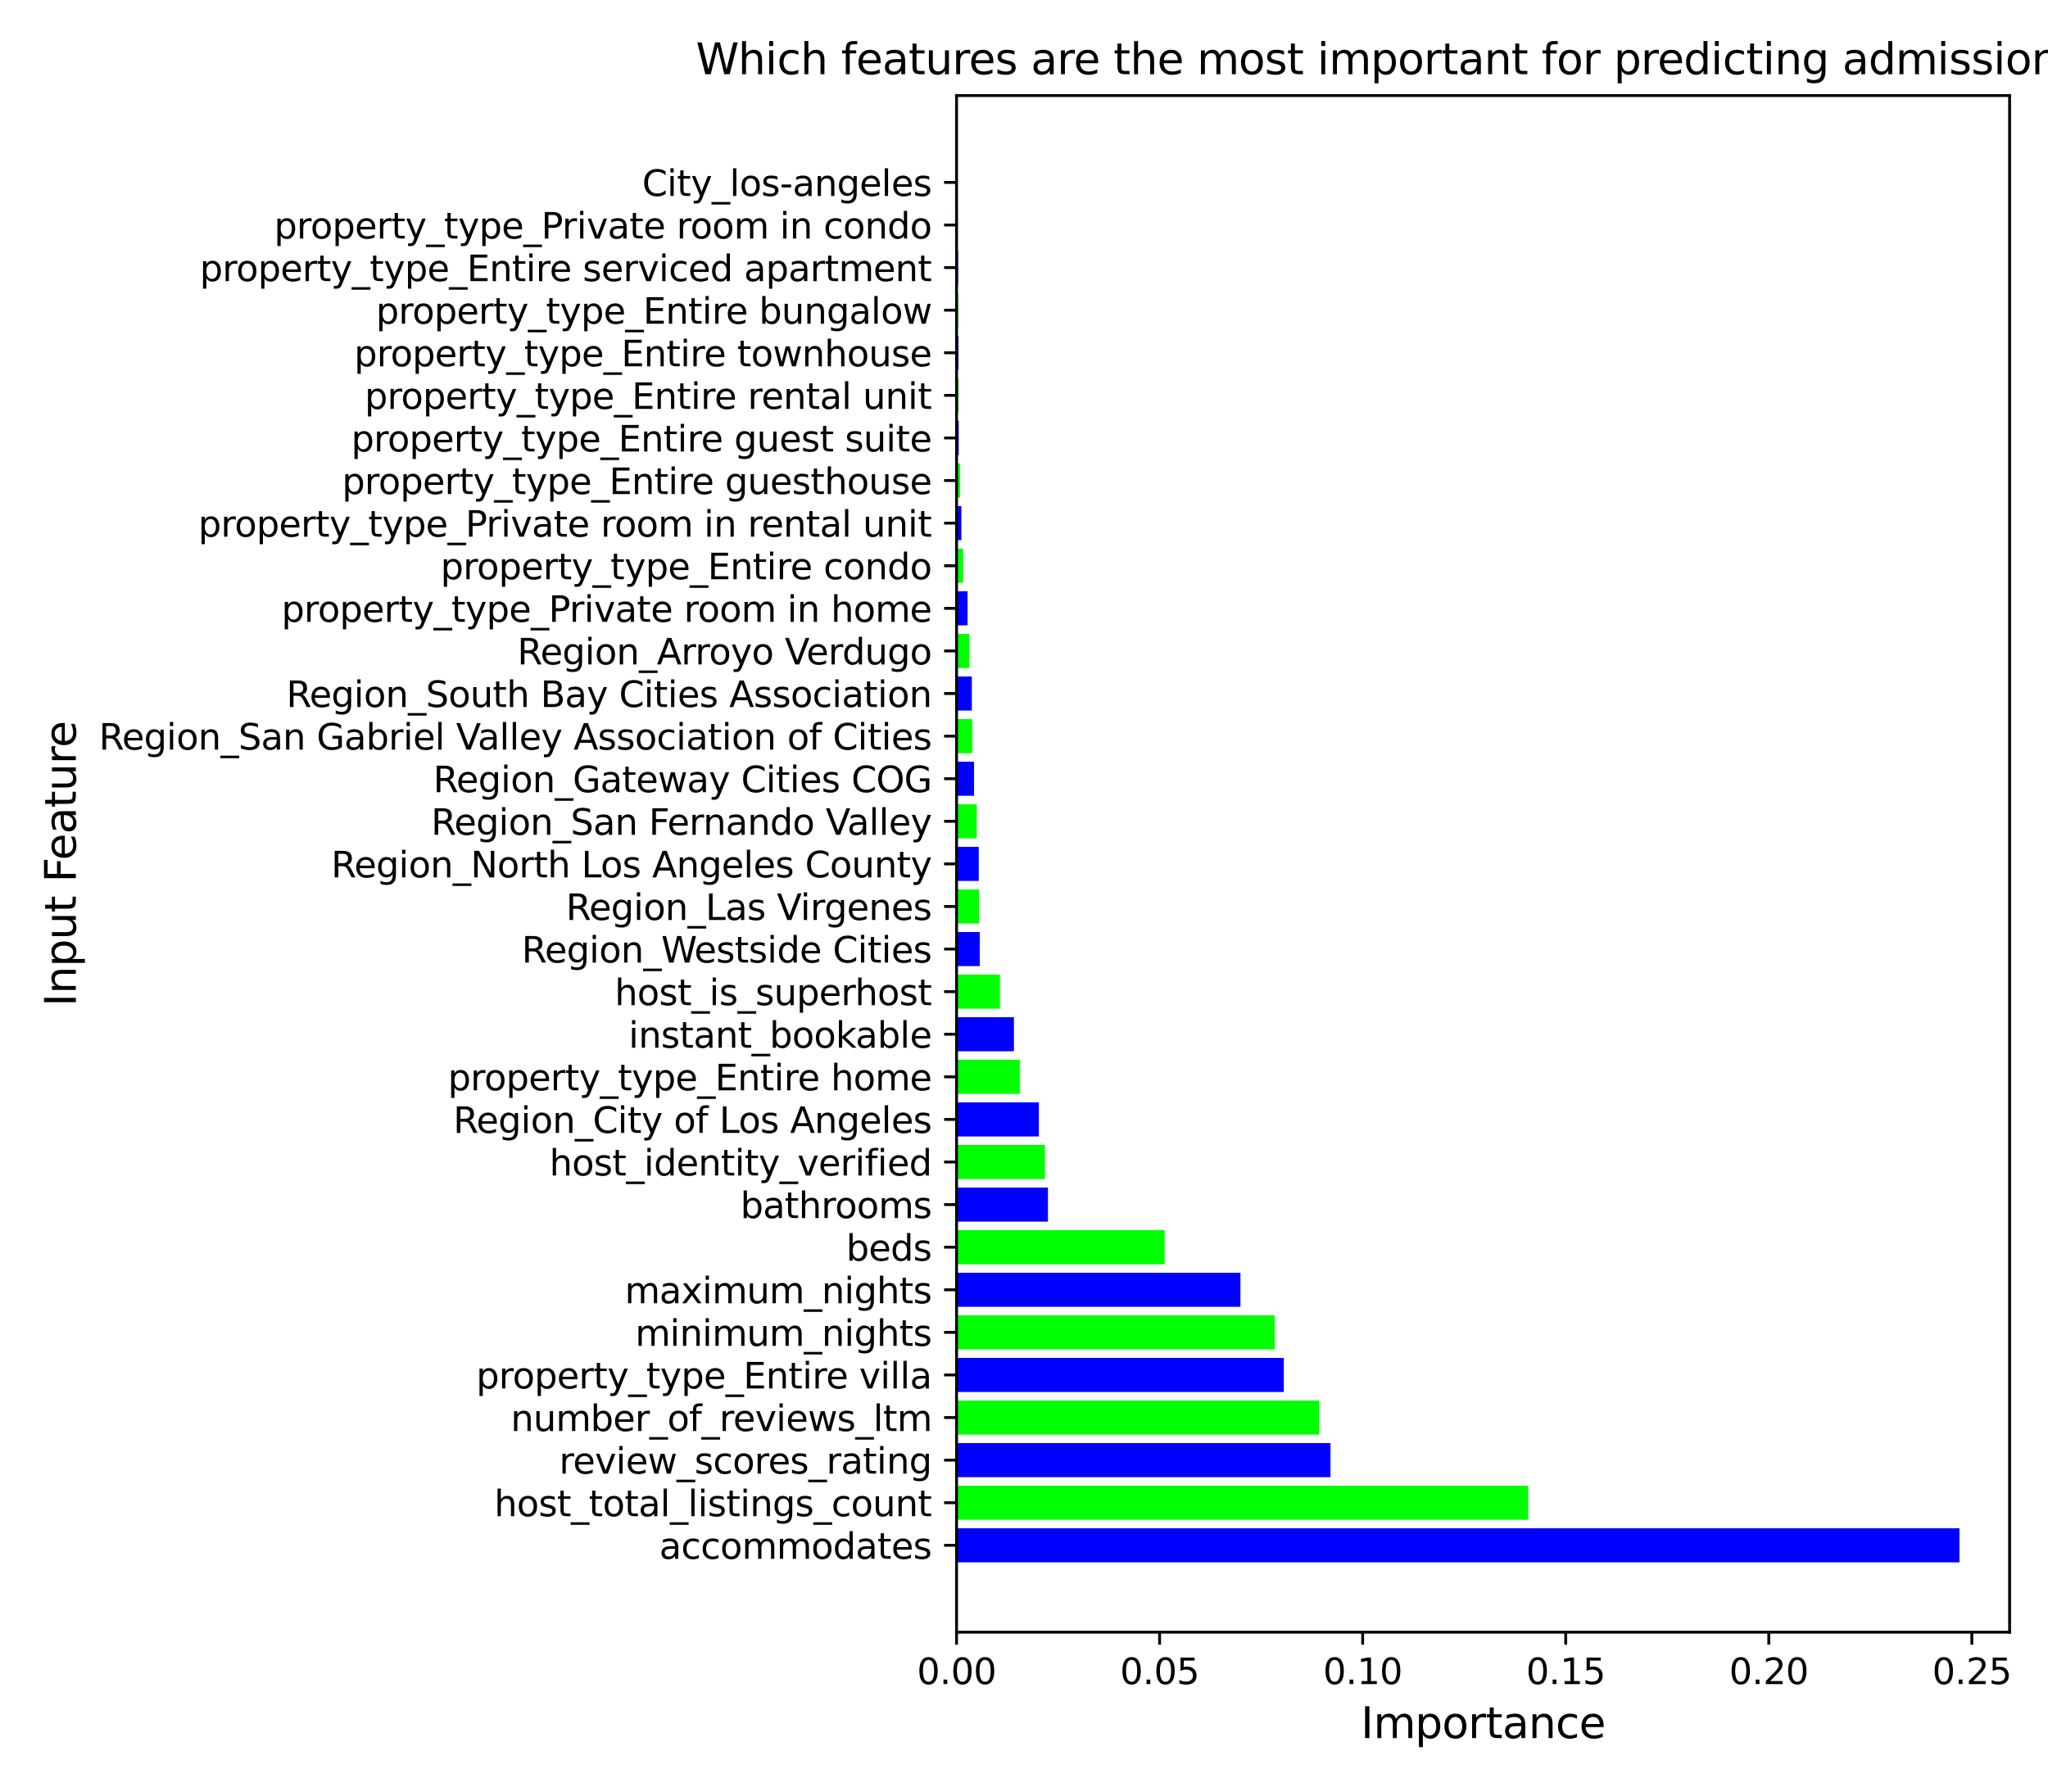 <?xml version="1.0" encoding="utf-8" standalone="no"?>
<!DOCTYPE svg PUBLIC "-//W3C//DTD SVG 1.1//EN"
  "http://www.w3.org/Graphics/SVG/1.1/DTD/svg11.dtd">
<svg xmlns:xlink="http://www.w3.org/1999/xlink" width="576pt" height="504pt" viewBox="0 0 576 504" xmlns="http://www.w3.org/2000/svg" version="1.1">
 <defs>
  <style type="text/css">*{stroke-linejoin: round; stroke-linecap: butt}</style>
 </defs>
 <g id="figure_1">
  <g id="patch_1">
   <path d="M 0 504 
L 576 504 
L 576 0 
L 0 0 
z
" style="fill: #ffffff"/>
  </g>
  <g id="axes_1">
   <g id="patch_2">
    <path d="M 269.03 459.16 
L 565.2 459.16 
L 565.2 26.88 
L 269.03 26.88 
z
" style="fill: #ffffff"/>
   </g>
   <g id="patch_3">
    <path d="M 269.03 439.511 
L 551.097 439.511 
L 551.097 429.926 
L 269.03 429.926 
z
" clip-path="url(#p3108bcaa1b)" style="fill: #0000ff"/>
   </g>
   <g id="patch_4">
    <path d="M 269.03 427.53 
L 429.809 427.53 
L 429.809 417.945 
L 269.03 417.945 
z
" clip-path="url(#p3108bcaa1b)" style="fill: #00ff00"/>
   </g>
   <g id="patch_5">
    <path d="M 269.03 415.549 
L 374.195 415.549 
L 374.195 405.964 
L 269.03 405.964 
z
" clip-path="url(#p3108bcaa1b)" style="fill: #0000ff"/>
   </g>
   <g id="patch_6">
    <path d="M 269.03 403.567 
L 371.041 403.567 
L 371.041 393.983 
L 269.03 393.983 
z
" clip-path="url(#p3108bcaa1b)" style="fill: #00ff00"/>
   </g>
   <g id="patch_7">
    <path d="M 269.03 391.586 
L 361.073 391.586 
L 361.073 382.001 
L 269.03 382.001 
z
" clip-path="url(#p3108bcaa1b)" style="fill: #0000ff"/>
   </g>
   <g id="patch_8">
    <path d="M 269.03 379.605 
L 358.536 379.605 
L 358.536 370.02 
L 269.03 370.02 
z
" clip-path="url(#p3108bcaa1b)" style="fill: #00ff00"/>
   </g>
   <g id="patch_9">
    <path d="M 269.03 367.624 
L 348.874 367.624 
L 348.874 358.039 
L 269.03 358.039 
z
" clip-path="url(#p3108bcaa1b)" style="fill: #0000ff"/>
   </g>
   <g id="patch_10">
    <path d="M 269.03 355.643 
L 327.571 355.643 
L 327.571 346.058 
L 269.03 346.058 
z
" clip-path="url(#p3108bcaa1b)" style="fill: #00ff00"/>
   </g>
   <g id="patch_11">
    <path d="M 269.03 343.662 
L 294.733 343.662 
L 294.733 334.077 
L 269.03 334.077 
z
" clip-path="url(#p3108bcaa1b)" style="fill: #0000ff"/>
   </g>
   <g id="patch_12">
    <path d="M 269.03 331.681 
L 293.893 331.681 
L 293.893 322.096 
L 269.03 322.096 
z
" clip-path="url(#p3108bcaa1b)" style="fill: #00ff00"/>
   </g>
   <g id="patch_13">
    <path d="M 269.03 319.699 
L 292.182 319.699 
L 292.182 310.114 
L 269.03 310.114 
z
" clip-path="url(#p3108bcaa1b)" style="fill: #0000ff"/>
   </g>
   <g id="patch_14">
    <path d="M 269.03 307.718 
L 286.829 307.718 
L 286.829 298.133 
L 269.03 298.133 
z
" clip-path="url(#p3108bcaa1b)" style="fill: #00ff00"/>
   </g>
   <g id="patch_15">
    <path d="M 269.03 295.737 
L 285.169 295.737 
L 285.169 286.152 
L 269.03 286.152 
z
" clip-path="url(#p3108bcaa1b)" style="fill: #0000ff"/>
   </g>
   <g id="patch_16">
    <path d="M 269.03 283.756 
L 281.23 283.756 
L 281.23 274.171 
L 269.03 274.171 
z
" clip-path="url(#p3108bcaa1b)" style="fill: #00ff00"/>
   </g>
   <g id="patch_17">
    <path d="M 269.03 271.775 
L 275.555 271.775 
L 275.555 262.19 
L 269.03 262.19 
z
" clip-path="url(#p3108bcaa1b)" style="fill: #0000ff"/>
   </g>
   <g id="patch_18">
    <path d="M 269.03 259.794 
L 275.374 259.794 
L 275.374 250.209 
L 269.03 250.209 
z
" clip-path="url(#p3108bcaa1b)" style="fill: #00ff00"/>
   </g>
   <g id="patch_19">
    <path d="M 269.03 247.812 
L 275.279 247.812 
L 275.279 238.228 
L 269.03 238.228 
z
" clip-path="url(#p3108bcaa1b)" style="fill: #0000ff"/>
   </g>
   <g id="patch_20">
    <path d="M 269.03 235.831 
L 274.722 235.831 
L 274.722 226.246 
L 269.03 226.246 
z
" clip-path="url(#p3108bcaa1b)" style="fill: #00ff00"/>
   </g>
   <g id="patch_21">
    <path d="M 269.03 223.85 
L 273.951 223.85 
L 273.951 214.265 
L 269.03 214.265 
z
" clip-path="url(#p3108bcaa1b)" style="fill: #0000ff"/>
   </g>
   <g id="patch_22">
    <path d="M 269.03 211.869 
L 273.434 211.869 
L 273.434 202.284 
L 269.03 202.284 
z
" clip-path="url(#p3108bcaa1b)" style="fill: #00ff00"/>
   </g>
   <g id="patch_23">
    <path d="M 269.03 199.888 
L 273.327 199.888 
L 273.327 190.303 
L 269.03 190.303 
z
" clip-path="url(#p3108bcaa1b)" style="fill: #0000ff"/>
   </g>
   <g id="patch_24">
    <path d="M 269.03 187.907 
L 272.658 187.907 
L 272.658 178.322 
L 269.03 178.322 
z
" clip-path="url(#p3108bcaa1b)" style="fill: #00ff00"/>
   </g>
   <g id="patch_25">
    <path d="M 269.03 175.926 
L 272.135 175.926 
L 272.135 166.341 
L 269.03 166.341 
z
" clip-path="url(#p3108bcaa1b)" style="fill: #0000ff"/>
   </g>
   <g id="patch_26">
    <path d="M 269.03 163.944 
L 270.892 163.944 
L 270.892 154.359 
L 269.03 154.359 
z
" clip-path="url(#p3108bcaa1b)" style="fill: #00ff00"/>
   </g>
   <g id="patch_27">
    <path d="M 269.03 151.963 
L 270.387 151.963 
L 270.387 142.378 
L 269.03 142.378 
z
" clip-path="url(#p3108bcaa1b)" style="fill: #0000ff"/>
   </g>
   <g id="patch_28">
    <path d="M 269.03 139.982 
L 270.02 139.982 
L 270.02 130.397 
L 269.03 130.397 
z
" clip-path="url(#p3108bcaa1b)" style="fill: #00ff00"/>
   </g>
   <g id="patch_29">
    <path d="M 269.03 128.001 
L 269.64 128.001 
L 269.64 118.416 
L 269.03 118.416 
z
" clip-path="url(#p3108bcaa1b)" style="fill: #0000ff"/>
   </g>
   <g id="patch_30">
    <path d="M 269.03 116.02 
L 269.622 116.02 
L 269.622 106.435 
L 269.03 106.435 
z
" clip-path="url(#p3108bcaa1b)" style="fill: #00ff00"/>
   </g>
   <g id="patch_31">
    <path d="M 269.03 104.039 
L 269.57 104.039 
L 269.57 94.454 
L 269.03 94.454 
z
" clip-path="url(#p3108bcaa1b)" style="fill: #0000ff"/>
   </g>
   <g id="patch_32">
    <path d="M 269.03 92.057 
L 269.521 92.057 
L 269.521 82.473 
L 269.03 82.473 
z
" clip-path="url(#p3108bcaa1b)" style="fill: #00ff00"/>
   </g>
   <g id="patch_33">
    <path d="M 269.03 80.076 
L 269.462 80.076 
L 269.462 70.491 
L 269.03 70.491 
z
" clip-path="url(#p3108bcaa1b)" style="fill: #0000ff"/>
   </g>
   <g id="patch_34">
    <path d="M 269.03 68.095 
L 269.371 68.095 
L 269.371 58.51 
L 269.03 58.51 
z
" clip-path="url(#p3108bcaa1b)" style="fill: #00ff00"/>
   </g>
   <g id="patch_35">
    <path d="M 269.03 56.114 
L 269.03 56.114 
L 269.03 46.529 
L 269.03 46.529 
z
" clip-path="url(#p3108bcaa1b)" style="fill: #0000ff"/>
   </g>
   <g id="matplotlib.axis_1">
    <g id="xtick_1">
     <g id="line2d_1">
      <defs>
       <path id="m8199f190ed" d="M 0 0 
L 0 3.5 
" style="stroke: #000000; stroke-width: 0.8"/>
      </defs>
      <g>
       <use xlink:href="#m8199f190ed" x="269.03" y="459.16" style="stroke: #000000; stroke-width: 0.8"/>
      </g>
     </g>
     <g id="text_1">
      <!-- 0.00 -->
      <g transform="translate(257.897 473.758) scale(0.1 -0.1)">
       <defs>
        <path id="DejaVuSans-30" d="M 2034 4250 
Q 1547 4250 1301 3770 
Q 1056 3291 1056 2328 
Q 1056 1369 1301 889 
Q 1547 409 2034 409 
Q 2525 409 2770 889 
Q 3016 1369 3016 2328 
Q 3016 3291 2770 3770 
Q 2525 4250 2034 4250 
z
M 2034 4750 
Q 2819 4750 3233 4129 
Q 3647 3509 3647 2328 
Q 3647 1150 3233 529 
Q 2819 -91 2034 -91 
Q 1250 -91 836 529 
Q 422 1150 422 2328 
Q 422 3509 836 4129 
Q 1250 4750 2034 4750 
z
" transform="scale(0.016)"/>
        <path id="DejaVuSans-2e" d="M 684 794 
L 1344 794 
L 1344 0 
L 684 0 
L 684 794 
z
" transform="scale(0.016)"/>
       </defs>
       <use xlink:href="#DejaVuSans-30"/>
       <use xlink:href="#DejaVuSans-2e" x="63.623"/>
       <use xlink:href="#DejaVuSans-30" x="95.41"/>
       <use xlink:href="#DejaVuSans-30" x="159.033"/>
      </g>
     </g>
    </g>
    <g id="xtick_2">
     <g id="line2d_2">
      <g>
       <use xlink:href="#m8199f190ed" x="326.14" y="459.16" style="stroke: #000000; stroke-width: 0.8"/>
      </g>
     </g>
     <g id="text_2">
      <!-- 0.05 -->
      <g transform="translate(315.007 473.758) scale(0.1 -0.1)">
       <defs>
        <path id="DejaVuSans-35" d="M 691 4666 
L 3169 4666 
L 3169 4134 
L 1269 4134 
L 1269 2991 
Q 1406 3038 1543 3061 
Q 1681 3084 1819 3084 
Q 2600 3084 3056 2656 
Q 3513 2228 3513 1497 
Q 3513 744 3044 326 
Q 2575 -91 1722 -91 
Q 1428 -91 1123 -41 
Q 819 9 494 109 
L 494 744 
Q 775 591 1075 516 
Q 1375 441 1709 441 
Q 2250 441 2565 725 
Q 2881 1009 2881 1497 
Q 2881 1984 2565 2268 
Q 2250 2553 1709 2553 
Q 1456 2553 1204 2497 
Q 953 2441 691 2322 
L 691 4666 
z
" transform="scale(0.016)"/>
       </defs>
       <use xlink:href="#DejaVuSans-30"/>
       <use xlink:href="#DejaVuSans-2e" x="63.623"/>
       <use xlink:href="#DejaVuSans-30" x="95.41"/>
       <use xlink:href="#DejaVuSans-35" x="159.033"/>
      </g>
     </g>
    </g>
    <g id="xtick_3">
     <g id="line2d_3">
      <g>
       <use xlink:href="#m8199f190ed" x="383.249" y="459.16" style="stroke: #000000; stroke-width: 0.8"/>
      </g>
     </g>
     <g id="text_3">
      <!-- 0.10 -->
      <g transform="translate(372.117 473.758) scale(0.1 -0.1)">
       <defs>
        <path id="DejaVuSans-31" d="M 794 531 
L 1825 531 
L 1825 4091 
L 703 3866 
L 703 4441 
L 1819 4666 
L 2450 4666 
L 2450 531 
L 3481 531 
L 3481 0 
L 794 0 
L 794 531 
z
" transform="scale(0.016)"/>
       </defs>
       <use xlink:href="#DejaVuSans-30"/>
       <use xlink:href="#DejaVuSans-2e" x="63.623"/>
       <use xlink:href="#DejaVuSans-31" x="95.41"/>
       <use xlink:href="#DejaVuSans-30" x="159.033"/>
      </g>
     </g>
    </g>
    <g id="xtick_4">
     <g id="line2d_4">
      <g>
       <use xlink:href="#m8199f190ed" x="440.359" y="459.16" style="stroke: #000000; stroke-width: 0.8"/>
      </g>
     </g>
     <g id="text_4">
      <!-- 0.15 -->
      <g transform="translate(429.226 473.758) scale(0.1 -0.1)">
       <use xlink:href="#DejaVuSans-30"/>
       <use xlink:href="#DejaVuSans-2e" x="63.623"/>
       <use xlink:href="#DejaVuSans-31" x="95.41"/>
       <use xlink:href="#DejaVuSans-35" x="159.033"/>
      </g>
     </g>
    </g>
    <g id="xtick_5">
     <g id="line2d_5">
      <g>
       <use xlink:href="#m8199f190ed" x="497.469" y="459.16" style="stroke: #000000; stroke-width: 0.8"/>
      </g>
     </g>
     <g id="text_5">
      <!-- 0.20 -->
      <g transform="translate(486.336 473.758) scale(0.1 -0.1)">
       <defs>
        <path id="DejaVuSans-32" d="M 1228 531 
L 3431 531 
L 3431 0 
L 469 0 
L 469 531 
Q 828 903 1448 1529 
Q 2069 2156 2228 2338 
Q 2531 2678 2651 2914 
Q 2772 3150 2772 3378 
Q 2772 3750 2511 3984 
Q 2250 4219 1831 4219 
Q 1534 4219 1204 4116 
Q 875 4013 500 3803 
L 500 4441 
Q 881 4594 1212 4672 
Q 1544 4750 1819 4750 
Q 2544 4750 2975 4387 
Q 3406 4025 3406 3419 
Q 3406 3131 3298 2873 
Q 3191 2616 2906 2266 
Q 2828 2175 2409 1742 
Q 1991 1309 1228 531 
z
" transform="scale(0.016)"/>
       </defs>
       <use xlink:href="#DejaVuSans-30"/>
       <use xlink:href="#DejaVuSans-2e" x="63.623"/>
       <use xlink:href="#DejaVuSans-32" x="95.41"/>
       <use xlink:href="#DejaVuSans-30" x="159.033"/>
      </g>
     </g>
    </g>
    <g id="xtick_6">
     <g id="line2d_6">
      <g>
       <use xlink:href="#m8199f190ed" x="554.578" y="459.16" style="stroke: #000000; stroke-width: 0.8"/>
      </g>
     </g>
     <g id="text_6">
      <!-- 0.25 -->
      <g transform="translate(543.445 473.758) scale(0.1 -0.1)">
       <use xlink:href="#DejaVuSans-30"/>
       <use xlink:href="#DejaVuSans-2e" x="63.623"/>
       <use xlink:href="#DejaVuSans-32" x="95.41"/>
       <use xlink:href="#DejaVuSans-35" x="159.033"/>
      </g>
     </g>
    </g>
    <g id="text_7">
     <!-- Importance -->
     <g transform="translate(382.731 488.956) scale(0.12 -0.12)">
      <defs>
       <path id="DejaVuSans-49" d="M 628 4666 
L 1259 4666 
L 1259 0 
L 628 0 
L 628 4666 
z
" transform="scale(0.016)"/>
       <path id="DejaVuSans-6d" d="M 3328 2828 
Q 3544 3216 3844 3400 
Q 4144 3584 4550 3584 
Q 5097 3584 5394 3201 
Q 5691 2819 5691 2113 
L 5691 0 
L 5113 0 
L 5113 2094 
Q 5113 2597 4934 2840 
Q 4756 3084 4391 3084 
Q 3944 3084 3684 2787 
Q 3425 2491 3425 1978 
L 3425 0 
L 2847 0 
L 2847 2094 
Q 2847 2600 2669 2842 
Q 2491 3084 2119 3084 
Q 1678 3084 1418 2786 
Q 1159 2488 1159 1978 
L 1159 0 
L 581 0 
L 581 3500 
L 1159 3500 
L 1159 2956 
Q 1356 3278 1631 3431 
Q 1906 3584 2284 3584 
Q 2666 3584 2933 3390 
Q 3200 3197 3328 2828 
z
" transform="scale(0.016)"/>
       <path id="DejaVuSans-70" d="M 1159 525 
L 1159 -1331 
L 581 -1331 
L 581 3500 
L 1159 3500 
L 1159 2969 
Q 1341 3281 1617 3432 
Q 1894 3584 2278 3584 
Q 2916 3584 3314 3078 
Q 3713 2572 3713 1747 
Q 3713 922 3314 415 
Q 2916 -91 2278 -91 
Q 1894 -91 1617 61 
Q 1341 213 1159 525 
z
M 3116 1747 
Q 3116 2381 2855 2742 
Q 2594 3103 2138 3103 
Q 1681 3103 1420 2742 
Q 1159 2381 1159 1747 
Q 1159 1113 1420 752 
Q 1681 391 2138 391 
Q 2594 391 2855 752 
Q 3116 1113 3116 1747 
z
" transform="scale(0.016)"/>
       <path id="DejaVuSans-6f" d="M 1959 3097 
Q 1497 3097 1228 2736 
Q 959 2375 959 1747 
Q 959 1119 1226 758 
Q 1494 397 1959 397 
Q 2419 397 2687 759 
Q 2956 1122 2956 1747 
Q 2956 2369 2687 2733 
Q 2419 3097 1959 3097 
z
M 1959 3584 
Q 2709 3584 3137 3096 
Q 3566 2609 3566 1747 
Q 3566 888 3137 398 
Q 2709 -91 1959 -91 
Q 1206 -91 779 398 
Q 353 888 353 1747 
Q 353 2609 779 3096 
Q 1206 3584 1959 3584 
z
" transform="scale(0.016)"/>
       <path id="DejaVuSans-72" d="M 2631 2963 
Q 2534 3019 2420 3045 
Q 2306 3072 2169 3072 
Q 1681 3072 1420 2755 
Q 1159 2438 1159 1844 
L 1159 0 
L 581 0 
L 581 3500 
L 1159 3500 
L 1159 2956 
Q 1341 3275 1631 3429 
Q 1922 3584 2338 3584 
Q 2397 3584 2469 3576 
Q 2541 3569 2628 3553 
L 2631 2963 
z
" transform="scale(0.016)"/>
       <path id="DejaVuSans-74" d="M 1172 4494 
L 1172 3500 
L 2356 3500 
L 2356 3053 
L 1172 3053 
L 1172 1153 
Q 1172 725 1289 603 
Q 1406 481 1766 481 
L 2356 481 
L 2356 0 
L 1766 0 
Q 1100 0 847 248 
Q 594 497 594 1153 
L 594 3053 
L 172 3053 
L 172 3500 
L 594 3500 
L 594 4494 
L 1172 4494 
z
" transform="scale(0.016)"/>
       <path id="DejaVuSans-61" d="M 2194 1759 
Q 1497 1759 1228 1600 
Q 959 1441 959 1056 
Q 959 750 1161 570 
Q 1363 391 1709 391 
Q 2188 391 2477 730 
Q 2766 1069 2766 1631 
L 2766 1759 
L 2194 1759 
z
M 3341 1997 
L 3341 0 
L 2766 0 
L 2766 531 
Q 2569 213 2275 61 
Q 1981 -91 1556 -91 
Q 1019 -91 701 211 
Q 384 513 384 1019 
Q 384 1609 779 1909 
Q 1175 2209 1959 2209 
L 2766 2209 
L 2766 2266 
Q 2766 2663 2505 2880 
Q 2244 3097 1772 3097 
Q 1472 3097 1187 3025 
Q 903 2953 641 2809 
L 641 3341 
Q 956 3463 1253 3523 
Q 1550 3584 1831 3584 
Q 2591 3584 2966 3190 
Q 3341 2797 3341 1997 
z
" transform="scale(0.016)"/>
       <path id="DejaVuSans-6e" d="M 3513 2113 
L 3513 0 
L 2938 0 
L 2938 2094 
Q 2938 2591 2744 2837 
Q 2550 3084 2163 3084 
Q 1697 3084 1428 2787 
Q 1159 2491 1159 1978 
L 1159 0 
L 581 0 
L 581 3500 
L 1159 3500 
L 1159 2956 
Q 1366 3272 1645 3428 
Q 1925 3584 2291 3584 
Q 2894 3584 3203 3211 
Q 3513 2838 3513 2113 
z
" transform="scale(0.016)"/>
       <path id="DejaVuSans-63" d="M 3122 3366 
L 3122 2828 
Q 2878 2963 2633 3030 
Q 2388 3097 2138 3097 
Q 1578 3097 1268 2742 
Q 959 2388 959 1747 
Q 959 1106 1268 751 
Q 1578 397 2138 397 
Q 2388 397 2633 464 
Q 2878 531 3122 666 
L 3122 134 
Q 2881 22 2623 -34 
Q 2366 -91 2075 -91 
Q 1284 -91 818 406 
Q 353 903 353 1747 
Q 353 2603 823 3093 
Q 1294 3584 2113 3584 
Q 2378 3584 2631 3529 
Q 2884 3475 3122 3366 
z
" transform="scale(0.016)"/>
       <path id="DejaVuSans-65" d="M 3597 1894 
L 3597 1613 
L 953 1613 
Q 991 1019 1311 708 
Q 1631 397 2203 397 
Q 2534 397 2845 478 
Q 3156 559 3463 722 
L 3463 178 
Q 3153 47 2828 -22 
Q 2503 -91 2169 -91 
Q 1331 -91 842 396 
Q 353 884 353 1716 
Q 353 2575 817 3079 
Q 1281 3584 2069 3584 
Q 2775 3584 3186 3129 
Q 3597 2675 3597 1894 
z
M 3022 2063 
Q 3016 2534 2758 2815 
Q 2500 3097 2075 3097 
Q 1594 3097 1305 2825 
Q 1016 2553 972 2059 
L 3022 2063 
z
" transform="scale(0.016)"/>
      </defs>
      <use xlink:href="#DejaVuSans-49"/>
      <use xlink:href="#DejaVuSans-6d" x="29.492"/>
      <use xlink:href="#DejaVuSans-70" x="126.904"/>
      <use xlink:href="#DejaVuSans-6f" x="190.381"/>
      <use xlink:href="#DejaVuSans-72" x="251.562"/>
      <use xlink:href="#DejaVuSans-74" x="292.676"/>
      <use xlink:href="#DejaVuSans-61" x="331.885"/>
      <use xlink:href="#DejaVuSans-6e" x="393.164"/>
      <use xlink:href="#DejaVuSans-63" x="456.543"/>
      <use xlink:href="#DejaVuSans-65" x="511.523"/>
     </g>
    </g>
   </g>
   <g id="matplotlib.axis_2">
    <g id="ytick_1">
     <g id="line2d_7">
      <defs>
       <path id="m5b6fc1d394" d="M 0 0 
L -3.5 0 
" style="stroke: #000000; stroke-width: 0.8"/>
      </defs>
      <g>
       <use xlink:href="#m5b6fc1d394" x="269.03" y="434.718" style="stroke: #000000; stroke-width: 0.8"/>
      </g>
     </g>
     <g id="text_8">
      <!-- accommodates -->
      <g transform="translate(185.427 438.518) scale(0.1 -0.1)">
       <defs>
        <path id="DejaVuSans-64" d="M 2906 2969 
L 2906 4863 
L 3481 4863 
L 3481 0 
L 2906 0 
L 2906 525 
Q 2725 213 2448 61 
Q 2172 -91 1784 -91 
Q 1150 -91 751 415 
Q 353 922 353 1747 
Q 353 2572 751 3078 
Q 1150 3584 1784 3584 
Q 2172 3584 2448 3432 
Q 2725 3281 2906 2969 
z
M 947 1747 
Q 947 1113 1208 752 
Q 1469 391 1925 391 
Q 2381 391 2643 752 
Q 2906 1113 2906 1747 
Q 2906 2381 2643 2742 
Q 2381 3103 1925 3103 
Q 1469 3103 1208 2742 
Q 947 2381 947 1747 
z
" transform="scale(0.016)"/>
        <path id="DejaVuSans-73" d="M 2834 3397 
L 2834 2853 
Q 2591 2978 2328 3040 
Q 2066 3103 1784 3103 
Q 1356 3103 1142 2972 
Q 928 2841 928 2578 
Q 928 2378 1081 2264 
Q 1234 2150 1697 2047 
L 1894 2003 
Q 2506 1872 2764 1633 
Q 3022 1394 3022 966 
Q 3022 478 2636 193 
Q 2250 -91 1575 -91 
Q 1294 -91 989 -36 
Q 684 19 347 128 
L 347 722 
Q 666 556 975 473 
Q 1284 391 1588 391 
Q 1994 391 2212 530 
Q 2431 669 2431 922 
Q 2431 1156 2273 1281 
Q 2116 1406 1581 1522 
L 1381 1569 
Q 847 1681 609 1914 
Q 372 2147 372 2553 
Q 372 3047 722 3315 
Q 1072 3584 1716 3584 
Q 2034 3584 2315 3537 
Q 2597 3491 2834 3397 
z
" transform="scale(0.016)"/>
       </defs>
       <use xlink:href="#DejaVuSans-61"/>
       <use xlink:href="#DejaVuSans-63" x="61.279"/>
       <use xlink:href="#DejaVuSans-63" x="116.26"/>
       <use xlink:href="#DejaVuSans-6f" x="171.24"/>
       <use xlink:href="#DejaVuSans-6d" x="232.422"/>
       <use xlink:href="#DejaVuSans-6d" x="329.834"/>
       <use xlink:href="#DejaVuSans-6f" x="427.246"/>
       <use xlink:href="#DejaVuSans-64" x="488.428"/>
       <use xlink:href="#DejaVuSans-61" x="551.904"/>
       <use xlink:href="#DejaVuSans-74" x="613.184"/>
       <use xlink:href="#DejaVuSans-65" x="652.393"/>
       <use xlink:href="#DejaVuSans-73" x="713.916"/>
      </g>
     </g>
    </g>
    <g id="ytick_2">
     <g id="line2d_8">
      <g>
       <use xlink:href="#m5b6fc1d394" x="269.03" y="422.737" style="stroke: #000000; stroke-width: 0.8"/>
      </g>
     </g>
     <g id="text_9">
      <!-- host_total_listings_count -->
      <g transform="translate(139.007 426.537) scale(0.1 -0.1)">
       <defs>
        <path id="DejaVuSans-68" d="M 3513 2113 
L 3513 0 
L 2938 0 
L 2938 2094 
Q 2938 2591 2744 2837 
Q 2550 3084 2163 3084 
Q 1697 3084 1428 2787 
Q 1159 2491 1159 1978 
L 1159 0 
L 581 0 
L 581 4863 
L 1159 4863 
L 1159 2956 
Q 1366 3272 1645 3428 
Q 1925 3584 2291 3584 
Q 2894 3584 3203 3211 
Q 3513 2838 3513 2113 
z
" transform="scale(0.016)"/>
        <path id="DejaVuSans-5f" d="M 3263 -1063 
L 3263 -1509 
L -63 -1509 
L -63 -1063 
L 3263 -1063 
z
" transform="scale(0.016)"/>
        <path id="DejaVuSans-6c" d="M 603 4863 
L 1178 4863 
L 1178 0 
L 603 0 
L 603 4863 
z
" transform="scale(0.016)"/>
        <path id="DejaVuSans-69" d="M 603 3500 
L 1178 3500 
L 1178 0 
L 603 0 
L 603 3500 
z
M 603 4863 
L 1178 4863 
L 1178 4134 
L 603 4134 
L 603 4863 
z
" transform="scale(0.016)"/>
        <path id="DejaVuSans-67" d="M 2906 1791 
Q 2906 2416 2648 2759 
Q 2391 3103 1925 3103 
Q 1463 3103 1205 2759 
Q 947 2416 947 1791 
Q 947 1169 1205 825 
Q 1463 481 1925 481 
Q 2391 481 2648 825 
Q 2906 1169 2906 1791 
z
M 3481 434 
Q 3481 -459 3084 -895 
Q 2688 -1331 1869 -1331 
Q 1566 -1331 1297 -1286 
Q 1028 -1241 775 -1147 
L 775 -588 
Q 1028 -725 1275 -790 
Q 1522 -856 1778 -856 
Q 2344 -856 2625 -561 
Q 2906 -266 2906 331 
L 2906 616 
Q 2728 306 2450 153 
Q 2172 0 1784 0 
Q 1141 0 747 490 
Q 353 981 353 1791 
Q 353 2603 747 3093 
Q 1141 3584 1784 3584 
Q 2172 3584 2450 3431 
Q 2728 3278 2906 2969 
L 2906 3500 
L 3481 3500 
L 3481 434 
z
" transform="scale(0.016)"/>
        <path id="DejaVuSans-75" d="M 544 1381 
L 544 3500 
L 1119 3500 
L 1119 1403 
Q 1119 906 1312 657 
Q 1506 409 1894 409 
Q 2359 409 2629 706 
Q 2900 1003 2900 1516 
L 2900 3500 
L 3475 3500 
L 3475 0 
L 2900 0 
L 2900 538 
Q 2691 219 2414 64 
Q 2138 -91 1772 -91 
Q 1169 -91 856 284 
Q 544 659 544 1381 
z
M 1991 3584 
L 1991 3584 
z
" transform="scale(0.016)"/>
       </defs>
       <use xlink:href="#DejaVuSans-68"/>
       <use xlink:href="#DejaVuSans-6f" x="63.379"/>
       <use xlink:href="#DejaVuSans-73" x="124.561"/>
       <use xlink:href="#DejaVuSans-74" x="176.66"/>
       <use xlink:href="#DejaVuSans-5f" x="215.869"/>
       <use xlink:href="#DejaVuSans-74" x="265.869"/>
       <use xlink:href="#DejaVuSans-6f" x="305.078"/>
       <use xlink:href="#DejaVuSans-74" x="366.26"/>
       <use xlink:href="#DejaVuSans-61" x="405.469"/>
       <use xlink:href="#DejaVuSans-6c" x="466.748"/>
       <use xlink:href="#DejaVuSans-5f" x="494.531"/>
       <use xlink:href="#DejaVuSans-6c" x="544.531"/>
       <use xlink:href="#DejaVuSans-69" x="572.314"/>
       <use xlink:href="#DejaVuSans-73" x="600.098"/>
       <use xlink:href="#DejaVuSans-74" x="652.197"/>
       <use xlink:href="#DejaVuSans-69" x="691.406"/>
       <use xlink:href="#DejaVuSans-6e" x="719.189"/>
       <use xlink:href="#DejaVuSans-67" x="782.568"/>
       <use xlink:href="#DejaVuSans-73" x="846.045"/>
       <use xlink:href="#DejaVuSans-5f" x="898.145"/>
       <use xlink:href="#DejaVuSans-63" x="948.145"/>
       <use xlink:href="#DejaVuSans-6f" x="1003.125"/>
       <use xlink:href="#DejaVuSans-75" x="1064.307"/>
       <use xlink:href="#DejaVuSans-6e" x="1127.686"/>
       <use xlink:href="#DejaVuSans-74" x="1191.064"/>
      </g>
     </g>
    </g>
    <g id="ytick_3">
     <g id="line2d_9">
      <g>
       <use xlink:href="#m5b6fc1d394" x="269.03" y="410.756" style="stroke: #000000; stroke-width: 0.8"/>
      </g>
     </g>
     <g id="text_10">
      <!-- review_scores_rating -->
      <g transform="translate(157.264 414.555) scale(0.1 -0.1)">
       <defs>
        <path id="DejaVuSans-76" d="M 191 3500 
L 800 3500 
L 1894 563 
L 2988 3500 
L 3597 3500 
L 2284 0 
L 1503 0 
L 191 3500 
z
" transform="scale(0.016)"/>
        <path id="DejaVuSans-77" d="M 269 3500 
L 844 3500 
L 1563 769 
L 2278 3500 
L 2956 3500 
L 3675 769 
L 4391 3500 
L 4966 3500 
L 4050 0 
L 3372 0 
L 2619 2869 
L 1863 0 
L 1184 0 
L 269 3500 
z
" transform="scale(0.016)"/>
       </defs>
       <use xlink:href="#DejaVuSans-72"/>
       <use xlink:href="#DejaVuSans-65" x="38.863"/>
       <use xlink:href="#DejaVuSans-76" x="100.387"/>
       <use xlink:href="#DejaVuSans-69" x="159.566"/>
       <use xlink:href="#DejaVuSans-65" x="187.35"/>
       <use xlink:href="#DejaVuSans-77" x="248.873"/>
       <use xlink:href="#DejaVuSans-5f" x="330.66"/>
       <use xlink:href="#DejaVuSans-73" x="380.66"/>
       <use xlink:href="#DejaVuSans-63" x="432.76"/>
       <use xlink:href="#DejaVuSans-6f" x="487.74"/>
       <use xlink:href="#DejaVuSans-72" x="548.922"/>
       <use xlink:href="#DejaVuSans-65" x="587.785"/>
       <use xlink:href="#DejaVuSans-73" x="649.309"/>
       <use xlink:href="#DejaVuSans-5f" x="701.408"/>
       <use xlink:href="#DejaVuSans-72" x="751.408"/>
       <use xlink:href="#DejaVuSans-61" x="792.521"/>
       <use xlink:href="#DejaVuSans-74" x="853.801"/>
       <use xlink:href="#DejaVuSans-69" x="893.01"/>
       <use xlink:href="#DejaVuSans-6e" x="920.793"/>
       <use xlink:href="#DejaVuSans-67" x="984.172"/>
      </g>
     </g>
    </g>
    <g id="ytick_4">
     <g id="line2d_10">
      <g>
       <use xlink:href="#m5b6fc1d394" x="269.03" y="398.775" style="stroke: #000000; stroke-width: 0.8"/>
      </g>
     </g>
     <g id="text_11">
      <!-- number_of_reviews_ltm -->
      <g transform="translate(143.647 402.574) scale(0.1 -0.1)">
       <defs>
        <path id="DejaVuSans-62" d="M 3116 1747 
Q 3116 2381 2855 2742 
Q 2594 3103 2138 3103 
Q 1681 3103 1420 2742 
Q 1159 2381 1159 1747 
Q 1159 1113 1420 752 
Q 1681 391 2138 391 
Q 2594 391 2855 752 
Q 3116 1113 3116 1747 
z
M 1159 2969 
Q 1341 3281 1617 3432 
Q 1894 3584 2278 3584 
Q 2916 3584 3314 3078 
Q 3713 2572 3713 1747 
Q 3713 922 3314 415 
Q 2916 -91 2278 -91 
Q 1894 -91 1617 61 
Q 1341 213 1159 525 
L 1159 0 
L 581 0 
L 581 4863 
L 1159 4863 
L 1159 2969 
z
" transform="scale(0.016)"/>
        <path id="DejaVuSans-66" d="M 2375 4863 
L 2375 4384 
L 1825 4384 
Q 1516 4384 1395 4259 
Q 1275 4134 1275 3809 
L 1275 3500 
L 2222 3500 
L 2222 3053 
L 1275 3053 
L 1275 0 
L 697 0 
L 697 3053 
L 147 3053 
L 147 3500 
L 697 3500 
L 697 3744 
Q 697 4328 969 4595 
Q 1241 4863 1831 4863 
L 2375 4863 
z
" transform="scale(0.016)"/>
       </defs>
       <use xlink:href="#DejaVuSans-6e"/>
       <use xlink:href="#DejaVuSans-75" x="63.379"/>
       <use xlink:href="#DejaVuSans-6d" x="126.758"/>
       <use xlink:href="#DejaVuSans-62" x="224.17"/>
       <use xlink:href="#DejaVuSans-65" x="287.646"/>
       <use xlink:href="#DejaVuSans-72" x="349.17"/>
       <use xlink:href="#DejaVuSans-5f" x="390.283"/>
       <use xlink:href="#DejaVuSans-6f" x="440.283"/>
       <use xlink:href="#DejaVuSans-66" x="501.465"/>
       <use xlink:href="#DejaVuSans-5f" x="536.67"/>
       <use xlink:href="#DejaVuSans-72" x="586.67"/>
       <use xlink:href="#DejaVuSans-65" x="625.533"/>
       <use xlink:href="#DejaVuSans-76" x="687.057"/>
       <use xlink:href="#DejaVuSans-69" x="746.236"/>
       <use xlink:href="#DejaVuSans-65" x="774.02"/>
       <use xlink:href="#DejaVuSans-77" x="835.543"/>
       <use xlink:href="#DejaVuSans-73" x="917.33"/>
       <use xlink:href="#DejaVuSans-5f" x="969.43"/>
       <use xlink:href="#DejaVuSans-6c" x="1019.43"/>
       <use xlink:href="#DejaVuSans-74" x="1047.213"/>
       <use xlink:href="#DejaVuSans-6d" x="1086.422"/>
      </g>
     </g>
    </g>
    <g id="ytick_5">
     <g id="line2d_11">
      <g>
       <use xlink:href="#m5b6fc1d394" x="269.03" y="386.794" style="stroke: #000000; stroke-width: 0.8"/>
      </g>
     </g>
     <g id="text_12">
      <!-- property_type_Entire villa -->
      <g transform="translate(133.932 390.593) scale(0.1 -0.1)">
       <defs>
        <path id="DejaVuSans-79" d="M 2059 -325 
Q 1816 -950 1584 -1140 
Q 1353 -1331 966 -1331 
L 506 -1331 
L 506 -850 
L 844 -850 
Q 1081 -850 1212 -737 
Q 1344 -625 1503 -206 
L 1606 56 
L 191 3500 
L 800 3500 
L 1894 763 
L 2988 3500 
L 3597 3500 
L 2059 -325 
z
" transform="scale(0.016)"/>
        <path id="DejaVuSans-45" d="M 628 4666 
L 3578 4666 
L 3578 4134 
L 1259 4134 
L 1259 2753 
L 3481 2753 
L 3481 2222 
L 1259 2222 
L 1259 531 
L 3634 531 
L 3634 0 
L 628 0 
L 628 4666 
z
" transform="scale(0.016)"/>
        <path id="DejaVuSans-20" transform="scale(0.016)"/>
       </defs>
       <use xlink:href="#DejaVuSans-70"/>
       <use xlink:href="#DejaVuSans-72" x="63.477"/>
       <use xlink:href="#DejaVuSans-6f" x="102.34"/>
       <use xlink:href="#DejaVuSans-70" x="163.521"/>
       <use xlink:href="#DejaVuSans-65" x="226.998"/>
       <use xlink:href="#DejaVuSans-72" x="288.521"/>
       <use xlink:href="#DejaVuSans-74" x="329.635"/>
       <use xlink:href="#DejaVuSans-79" x="368.844"/>
       <use xlink:href="#DejaVuSans-5f" x="428.023"/>
       <use xlink:href="#DejaVuSans-74" x="478.023"/>
       <use xlink:href="#DejaVuSans-79" x="517.232"/>
       <use xlink:href="#DejaVuSans-70" x="576.412"/>
       <use xlink:href="#DejaVuSans-65" x="639.889"/>
       <use xlink:href="#DejaVuSans-5f" x="701.412"/>
       <use xlink:href="#DejaVuSans-45" x="751.412"/>
       <use xlink:href="#DejaVuSans-6e" x="814.596"/>
       <use xlink:href="#DejaVuSans-74" x="877.975"/>
       <use xlink:href="#DejaVuSans-69" x="917.184"/>
       <use xlink:href="#DejaVuSans-72" x="944.967"/>
       <use xlink:href="#DejaVuSans-65" x="983.83"/>
       <use xlink:href="#DejaVuSans-20" x="1045.354"/>
       <use xlink:href="#DejaVuSans-76" x="1077.141"/>
       <use xlink:href="#DejaVuSans-69" x="1136.32"/>
       <use xlink:href="#DejaVuSans-6c" x="1164.104"/>
       <use xlink:href="#DejaVuSans-6c" x="1191.887"/>
       <use xlink:href="#DejaVuSans-61" x="1219.67"/>
      </g>
     </g>
    </g>
    <g id="ytick_6">
     <g id="line2d_12">
      <g>
       <use xlink:href="#m5b6fc1d394" x="269.03" y="374.813" style="stroke: #000000; stroke-width: 0.8"/>
      </g>
     </g>
     <g id="text_13">
      <!-- minimum_nights -->
      <g transform="translate(178.646 378.612) scale(0.1 -0.1)">
       <use xlink:href="#DejaVuSans-6d"/>
       <use xlink:href="#DejaVuSans-69" x="97.412"/>
       <use xlink:href="#DejaVuSans-6e" x="125.195"/>
       <use xlink:href="#DejaVuSans-69" x="188.574"/>
       <use xlink:href="#DejaVuSans-6d" x="216.357"/>
       <use xlink:href="#DejaVuSans-75" x="313.77"/>
       <use xlink:href="#DejaVuSans-6d" x="377.148"/>
       <use xlink:href="#DejaVuSans-5f" x="474.561"/>
       <use xlink:href="#DejaVuSans-6e" x="524.561"/>
       <use xlink:href="#DejaVuSans-69" x="587.939"/>
       <use xlink:href="#DejaVuSans-67" x="615.723"/>
       <use xlink:href="#DejaVuSans-68" x="679.199"/>
       <use xlink:href="#DejaVuSans-74" x="742.578"/>
       <use xlink:href="#DejaVuSans-73" x="781.787"/>
      </g>
     </g>
    </g>
    <g id="ytick_7">
     <g id="line2d_13">
      <g>
       <use xlink:href="#m5b6fc1d394" x="269.03" y="362.832" style="stroke: #000000; stroke-width: 0.8"/>
      </g>
     </g>
     <g id="text_14">
      <!-- maximum_nights -->
      <g transform="translate(175.714 366.631) scale(0.1 -0.1)">
       <defs>
        <path id="DejaVuSans-78" d="M 3513 3500 
L 2247 1797 
L 3578 0 
L 2900 0 
L 1881 1375 
L 863 0 
L 184 0 
L 1544 1831 
L 300 3500 
L 978 3500 
L 1906 2253 
L 2834 3500 
L 3513 3500 
z
" transform="scale(0.016)"/>
       </defs>
       <use xlink:href="#DejaVuSans-6d"/>
       <use xlink:href="#DejaVuSans-61" x="97.412"/>
       <use xlink:href="#DejaVuSans-78" x="158.691"/>
       <use xlink:href="#DejaVuSans-69" x="217.871"/>
       <use xlink:href="#DejaVuSans-6d" x="245.654"/>
       <use xlink:href="#DejaVuSans-75" x="343.066"/>
       <use xlink:href="#DejaVuSans-6d" x="406.445"/>
       <use xlink:href="#DejaVuSans-5f" x="503.857"/>
       <use xlink:href="#DejaVuSans-6e" x="553.857"/>
       <use xlink:href="#DejaVuSans-69" x="617.236"/>
       <use xlink:href="#DejaVuSans-67" x="645.02"/>
       <use xlink:href="#DejaVuSans-68" x="708.496"/>
       <use xlink:href="#DejaVuSans-74" x="771.875"/>
       <use xlink:href="#DejaVuSans-73" x="811.084"/>
      </g>
     </g>
    </g>
    <g id="ytick_8">
     <g id="line2d_14">
      <g>
       <use xlink:href="#m5b6fc1d394" x="269.03" y="350.85" style="stroke: #000000; stroke-width: 0.8"/>
      </g>
     </g>
     <g id="text_15">
      <!-- beds -->
      <g transform="translate(237.971 354.65) scale(0.1 -0.1)">
       <use xlink:href="#DejaVuSans-62"/>
       <use xlink:href="#DejaVuSans-65" x="63.477"/>
       <use xlink:href="#DejaVuSans-64" x="125"/>
       <use xlink:href="#DejaVuSans-73" x="188.477"/>
      </g>
     </g>
    </g>
    <g id="ytick_9">
     <g id="line2d_15">
      <g>
       <use xlink:href="#m5b6fc1d394" x="269.03" y="338.869" style="stroke: #000000; stroke-width: 0.8"/>
      </g>
     </g>
     <g id="text_16">
      <!-- bathrooms -->
      <g transform="translate(208.222 342.668) scale(0.1 -0.1)">
       <use xlink:href="#DejaVuSans-62"/>
       <use xlink:href="#DejaVuSans-61" x="63.477"/>
       <use xlink:href="#DejaVuSans-74" x="124.756"/>
       <use xlink:href="#DejaVuSans-68" x="163.965"/>
       <use xlink:href="#DejaVuSans-72" x="227.344"/>
       <use xlink:href="#DejaVuSans-6f" x="266.207"/>
       <use xlink:href="#DejaVuSans-6f" x="327.389"/>
       <use xlink:href="#DejaVuSans-6d" x="388.57"/>
       <use xlink:href="#DejaVuSans-73" x="485.982"/>
      </g>
     </g>
    </g>
    <g id="ytick_10">
     <g id="line2d_16">
      <g>
       <use xlink:href="#m5b6fc1d394" x="269.03" y="326.888" style="stroke: #000000; stroke-width: 0.8"/>
      </g>
     </g>
     <g id="text_17">
      <!-- host_identity_verified -->
      <g transform="translate(154.528 330.687) scale(0.1 -0.1)">
       <use xlink:href="#DejaVuSans-68"/>
       <use xlink:href="#DejaVuSans-6f" x="63.379"/>
       <use xlink:href="#DejaVuSans-73" x="124.561"/>
       <use xlink:href="#DejaVuSans-74" x="176.66"/>
       <use xlink:href="#DejaVuSans-5f" x="215.869"/>
       <use xlink:href="#DejaVuSans-69" x="265.869"/>
       <use xlink:href="#DejaVuSans-64" x="293.652"/>
       <use xlink:href="#DejaVuSans-65" x="357.129"/>
       <use xlink:href="#DejaVuSans-6e" x="418.652"/>
       <use xlink:href="#DejaVuSans-74" x="482.031"/>
       <use xlink:href="#DejaVuSans-69" x="521.24"/>
       <use xlink:href="#DejaVuSans-74" x="549.023"/>
       <use xlink:href="#DejaVuSans-79" x="588.232"/>
       <use xlink:href="#DejaVuSans-5f" x="647.412"/>
       <use xlink:href="#DejaVuSans-76" x="697.412"/>
       <use xlink:href="#DejaVuSans-65" x="756.592"/>
       <use xlink:href="#DejaVuSans-72" x="818.115"/>
       <use xlink:href="#DejaVuSans-69" x="859.229"/>
       <use xlink:href="#DejaVuSans-66" x="887.012"/>
       <use xlink:href="#DejaVuSans-69" x="922.217"/>
       <use xlink:href="#DejaVuSans-65" x="950"/>
       <use xlink:href="#DejaVuSans-64" x="1011.523"/>
      </g>
     </g>
    </g>
    <g id="ytick_11">
     <g id="line2d_17">
      <g>
       <use xlink:href="#m5b6fc1d394" x="269.03" y="314.907" style="stroke: #000000; stroke-width: 0.8"/>
      </g>
     </g>
     <g id="text_18">
      <!-- Region_City of Los Angeles -->
      <g transform="translate(127.477 318.706) scale(0.1 -0.1)">
       <defs>
        <path id="DejaVuSans-52" d="M 2841 2188 
Q 3044 2119 3236 1894 
Q 3428 1669 3622 1275 
L 4263 0 
L 3584 0 
L 2988 1197 
Q 2756 1666 2539 1819 
Q 2322 1972 1947 1972 
L 1259 1972 
L 1259 0 
L 628 0 
L 628 4666 
L 2053 4666 
Q 2853 4666 3247 4331 
Q 3641 3997 3641 3322 
Q 3641 2881 3436 2590 
Q 3231 2300 2841 2188 
z
M 1259 4147 
L 1259 2491 
L 2053 2491 
Q 2509 2491 2742 2702 
Q 2975 2913 2975 3322 
Q 2975 3731 2742 3939 
Q 2509 4147 2053 4147 
L 1259 4147 
z
" transform="scale(0.016)"/>
        <path id="DejaVuSans-43" d="M 4122 4306 
L 4122 3641 
Q 3803 3938 3442 4084 
Q 3081 4231 2675 4231 
Q 1875 4231 1450 3742 
Q 1025 3253 1025 2328 
Q 1025 1406 1450 917 
Q 1875 428 2675 428 
Q 3081 428 3442 575 
Q 3803 722 4122 1019 
L 4122 359 
Q 3791 134 3420 21 
Q 3050 -91 2638 -91 
Q 1578 -91 968 557 
Q 359 1206 359 2328 
Q 359 3453 968 4101 
Q 1578 4750 2638 4750 
Q 3056 4750 3426 4639 
Q 3797 4528 4122 4306 
z
" transform="scale(0.016)"/>
        <path id="DejaVuSans-4c" d="M 628 4666 
L 1259 4666 
L 1259 531 
L 3531 531 
L 3531 0 
L 628 0 
L 628 4666 
z
" transform="scale(0.016)"/>
        <path id="DejaVuSans-41" d="M 2188 4044 
L 1331 1722 
L 3047 1722 
L 2188 4044 
z
M 1831 4666 
L 2547 4666 
L 4325 0 
L 3669 0 
L 3244 1197 
L 1141 1197 
L 716 0 
L 50 0 
L 1831 4666 
z
" transform="scale(0.016)"/>
       </defs>
       <use xlink:href="#DejaVuSans-52"/>
       <use xlink:href="#DejaVuSans-65" x="64.982"/>
       <use xlink:href="#DejaVuSans-67" x="126.506"/>
       <use xlink:href="#DejaVuSans-69" x="189.982"/>
       <use xlink:href="#DejaVuSans-6f" x="217.766"/>
       <use xlink:href="#DejaVuSans-6e" x="278.947"/>
       <use xlink:href="#DejaVuSans-5f" x="342.326"/>
       <use xlink:href="#DejaVuSans-43" x="392.326"/>
       <use xlink:href="#DejaVuSans-69" x="462.15"/>
       <use xlink:href="#DejaVuSans-74" x="489.934"/>
       <use xlink:href="#DejaVuSans-79" x="529.143"/>
       <use xlink:href="#DejaVuSans-20" x="588.322"/>
       <use xlink:href="#DejaVuSans-6f" x="620.109"/>
       <use xlink:href="#DejaVuSans-66" x="681.291"/>
       <use xlink:href="#DejaVuSans-20" x="716.496"/>
       <use xlink:href="#DejaVuSans-4c" x="748.283"/>
       <use xlink:href="#DejaVuSans-6f" x="802.246"/>
       <use xlink:href="#DejaVuSans-73" x="863.428"/>
       <use xlink:href="#DejaVuSans-20" x="915.527"/>
       <use xlink:href="#DejaVuSans-41" x="947.314"/>
       <use xlink:href="#DejaVuSans-6e" x="1015.723"/>
       <use xlink:href="#DejaVuSans-67" x="1079.102"/>
       <use xlink:href="#DejaVuSans-65" x="1142.578"/>
       <use xlink:href="#DejaVuSans-6c" x="1204.102"/>
       <use xlink:href="#DejaVuSans-65" x="1231.885"/>
       <use xlink:href="#DejaVuSans-73" x="1293.408"/>
      </g>
     </g>
    </g>
    <g id="ytick_12">
     <g id="line2d_18">
      <g>
       <use xlink:href="#m5b6fc1d394" x="269.03" y="302.926" style="stroke: #000000; stroke-width: 0.8"/>
      </g>
     </g>
     <g id="text_19">
      <!-- property_type_Entire home -->
      <g transform="translate(125.963 306.725) scale(0.1 -0.1)">
       <use xlink:href="#DejaVuSans-70"/>
       <use xlink:href="#DejaVuSans-72" x="63.477"/>
       <use xlink:href="#DejaVuSans-6f" x="102.34"/>
       <use xlink:href="#DejaVuSans-70" x="163.521"/>
       <use xlink:href="#DejaVuSans-65" x="226.998"/>
       <use xlink:href="#DejaVuSans-72" x="288.521"/>
       <use xlink:href="#DejaVuSans-74" x="329.635"/>
       <use xlink:href="#DejaVuSans-79" x="368.844"/>
       <use xlink:href="#DejaVuSans-5f" x="428.023"/>
       <use xlink:href="#DejaVuSans-74" x="478.023"/>
       <use xlink:href="#DejaVuSans-79" x="517.232"/>
       <use xlink:href="#DejaVuSans-70" x="576.412"/>
       <use xlink:href="#DejaVuSans-65" x="639.889"/>
       <use xlink:href="#DejaVuSans-5f" x="701.412"/>
       <use xlink:href="#DejaVuSans-45" x="751.412"/>
       <use xlink:href="#DejaVuSans-6e" x="814.596"/>
       <use xlink:href="#DejaVuSans-74" x="877.975"/>
       <use xlink:href="#DejaVuSans-69" x="917.184"/>
       <use xlink:href="#DejaVuSans-72" x="944.967"/>
       <use xlink:href="#DejaVuSans-65" x="983.83"/>
       <use xlink:href="#DejaVuSans-20" x="1045.354"/>
       <use xlink:href="#DejaVuSans-68" x="1077.141"/>
       <use xlink:href="#DejaVuSans-6f" x="1140.52"/>
       <use xlink:href="#DejaVuSans-6d" x="1201.701"/>
       <use xlink:href="#DejaVuSans-65" x="1299.113"/>
      </g>
     </g>
    </g>
    <g id="ytick_13">
     <g id="line2d_19">
      <g>
       <use xlink:href="#m5b6fc1d394" x="269.03" y="290.945" style="stroke: #000000; stroke-width: 0.8"/>
      </g>
     </g>
     <g id="text_20">
      <!-- instant_bookable -->
      <g transform="translate(176.789 294.744) scale(0.1 -0.1)">
       <defs>
        <path id="DejaVuSans-6b" d="M 581 4863 
L 1159 4863 
L 1159 1991 
L 2875 3500 
L 3609 3500 
L 1753 1863 
L 3688 0 
L 2938 0 
L 1159 1709 
L 1159 0 
L 581 0 
L 581 4863 
z
" transform="scale(0.016)"/>
       </defs>
       <use xlink:href="#DejaVuSans-69"/>
       <use xlink:href="#DejaVuSans-6e" x="27.783"/>
       <use xlink:href="#DejaVuSans-73" x="91.162"/>
       <use xlink:href="#DejaVuSans-74" x="143.262"/>
       <use xlink:href="#DejaVuSans-61" x="182.471"/>
       <use xlink:href="#DejaVuSans-6e" x="243.75"/>
       <use xlink:href="#DejaVuSans-74" x="307.129"/>
       <use xlink:href="#DejaVuSans-5f" x="346.338"/>
       <use xlink:href="#DejaVuSans-62" x="396.338"/>
       <use xlink:href="#DejaVuSans-6f" x="459.814"/>
       <use xlink:href="#DejaVuSans-6f" x="520.996"/>
       <use xlink:href="#DejaVuSans-6b" x="582.178"/>
       <use xlink:href="#DejaVuSans-61" x="638.338"/>
       <use xlink:href="#DejaVuSans-62" x="699.617"/>
       <use xlink:href="#DejaVuSans-6c" x="763.094"/>
       <use xlink:href="#DejaVuSans-65" x="790.877"/>
      </g>
     </g>
    </g>
    <g id="ytick_14">
     <g id="line2d_20">
      <g>
       <use xlink:href="#m5b6fc1d394" x="269.03" y="278.963" style="stroke: #000000; stroke-width: 0.8"/>
      </g>
     </g>
     <g id="text_21">
      <!-- host_is_superhost -->
      <g transform="translate(172.886 282.763) scale(0.1 -0.1)">
       <use xlink:href="#DejaVuSans-68"/>
       <use xlink:href="#DejaVuSans-6f" x="63.379"/>
       <use xlink:href="#DejaVuSans-73" x="124.561"/>
       <use xlink:href="#DejaVuSans-74" x="176.66"/>
       <use xlink:href="#DejaVuSans-5f" x="215.869"/>
       <use xlink:href="#DejaVuSans-69" x="265.869"/>
       <use xlink:href="#DejaVuSans-73" x="293.652"/>
       <use xlink:href="#DejaVuSans-5f" x="345.752"/>
       <use xlink:href="#DejaVuSans-73" x="395.752"/>
       <use xlink:href="#DejaVuSans-75" x="447.852"/>
       <use xlink:href="#DejaVuSans-70" x="511.23"/>
       <use xlink:href="#DejaVuSans-65" x="574.707"/>
       <use xlink:href="#DejaVuSans-72" x="636.23"/>
       <use xlink:href="#DejaVuSans-68" x="675.594"/>
       <use xlink:href="#DejaVuSans-6f" x="738.973"/>
       <use xlink:href="#DejaVuSans-73" x="800.154"/>
       <use xlink:href="#DejaVuSans-74" x="852.254"/>
      </g>
     </g>
    </g>
    <g id="ytick_15">
     <g id="line2d_21">
      <g>
       <use xlink:href="#m5b6fc1d394" x="269.03" y="266.982" style="stroke: #000000; stroke-width: 0.8"/>
      </g>
     </g>
     <g id="text_22">
      <!-- Region_Westside Cities -->
      <g transform="translate(146.724 270.782) scale(0.1 -0.1)">
       <defs>
        <path id="DejaVuSans-57" d="M 213 4666 
L 850 4666 
L 1831 722 
L 2809 4666 
L 3519 4666 
L 4500 722 
L 5478 4666 
L 6119 4666 
L 4947 0 
L 4153 0 
L 3169 4050 
L 2175 0 
L 1381 0 
L 213 4666 
z
" transform="scale(0.016)"/>
       </defs>
       <use xlink:href="#DejaVuSans-52"/>
       <use xlink:href="#DejaVuSans-65" x="64.982"/>
       <use xlink:href="#DejaVuSans-67" x="126.506"/>
       <use xlink:href="#DejaVuSans-69" x="189.982"/>
       <use xlink:href="#DejaVuSans-6f" x="217.766"/>
       <use xlink:href="#DejaVuSans-6e" x="278.947"/>
       <use xlink:href="#DejaVuSans-5f" x="342.326"/>
       <use xlink:href="#DejaVuSans-57" x="392.326"/>
       <use xlink:href="#DejaVuSans-65" x="485.328"/>
       <use xlink:href="#DejaVuSans-73" x="546.852"/>
       <use xlink:href="#DejaVuSans-74" x="598.951"/>
       <use xlink:href="#DejaVuSans-73" x="638.16"/>
       <use xlink:href="#DejaVuSans-69" x="690.26"/>
       <use xlink:href="#DejaVuSans-64" x="718.043"/>
       <use xlink:href="#DejaVuSans-65" x="781.52"/>
       <use xlink:href="#DejaVuSans-20" x="843.043"/>
       <use xlink:href="#DejaVuSans-43" x="874.83"/>
       <use xlink:href="#DejaVuSans-69" x="944.654"/>
       <use xlink:href="#DejaVuSans-74" x="972.438"/>
       <use xlink:href="#DejaVuSans-69" x="1011.646"/>
       <use xlink:href="#DejaVuSans-65" x="1039.43"/>
       <use xlink:href="#DejaVuSans-73" x="1100.953"/>
      </g>
     </g>
    </g>
    <g id="ytick_16">
     <g id="line2d_22">
      <g>
       <use xlink:href="#m5b6fc1d394" x="269.03" y="255.001" style="stroke: #000000; stroke-width: 0.8"/>
      </g>
     </g>
     <g id="text_23">
      <!-- Region_Las Virgenes -->
      <g transform="translate(159.177 258.8) scale(0.1 -0.1)">
       <defs>
        <path id="DejaVuSans-56" d="M 1831 0 
L 50 4666 
L 709 4666 
L 2188 738 
L 3669 4666 
L 4325 4666 
L 2547 0 
L 1831 0 
z
" transform="scale(0.016)"/>
       </defs>
       <use xlink:href="#DejaVuSans-52"/>
       <use xlink:href="#DejaVuSans-65" x="64.982"/>
       <use xlink:href="#DejaVuSans-67" x="126.506"/>
       <use xlink:href="#DejaVuSans-69" x="189.982"/>
       <use xlink:href="#DejaVuSans-6f" x="217.766"/>
       <use xlink:href="#DejaVuSans-6e" x="278.947"/>
       <use xlink:href="#DejaVuSans-5f" x="342.326"/>
       <use xlink:href="#DejaVuSans-4c" x="392.326"/>
       <use xlink:href="#DejaVuSans-61" x="448.039"/>
       <use xlink:href="#DejaVuSans-73" x="509.318"/>
       <use xlink:href="#DejaVuSans-20" x="561.418"/>
       <use xlink:href="#DejaVuSans-56" x="593.205"/>
       <use xlink:href="#DejaVuSans-69" x="659.363"/>
       <use xlink:href="#DejaVuSans-72" x="687.146"/>
       <use xlink:href="#DejaVuSans-67" x="726.51"/>
       <use xlink:href="#DejaVuSans-65" x="789.986"/>
       <use xlink:href="#DejaVuSans-6e" x="851.51"/>
       <use xlink:href="#DejaVuSans-65" x="914.889"/>
       <use xlink:href="#DejaVuSans-73" x="976.412"/>
      </g>
     </g>
    </g>
    <g id="ytick_17">
     <g id="line2d_23">
      <g>
       <use xlink:href="#m5b6fc1d394" x="269.03" y="243.02" style="stroke: #000000; stroke-width: 0.8"/>
      </g>
     </g>
     <g id="text_24">
      <!-- Region_North Los Angeles County -->
      <g transform="translate(93.132 246.819) scale(0.1 -0.1)">
       <defs>
        <path id="DejaVuSans-4e" d="M 628 4666 
L 1478 4666 
L 3547 763 
L 3547 4666 
L 4159 4666 
L 4159 0 
L 3309 0 
L 1241 3903 
L 1241 0 
L 628 0 
L 628 4666 
z
" transform="scale(0.016)"/>
       </defs>
       <use xlink:href="#DejaVuSans-52"/>
       <use xlink:href="#DejaVuSans-65" x="64.982"/>
       <use xlink:href="#DejaVuSans-67" x="126.506"/>
       <use xlink:href="#DejaVuSans-69" x="189.982"/>
       <use xlink:href="#DejaVuSans-6f" x="217.766"/>
       <use xlink:href="#DejaVuSans-6e" x="278.947"/>
       <use xlink:href="#DejaVuSans-5f" x="342.326"/>
       <use xlink:href="#DejaVuSans-4e" x="392.326"/>
       <use xlink:href="#DejaVuSans-6f" x="467.131"/>
       <use xlink:href="#DejaVuSans-72" x="528.312"/>
       <use xlink:href="#DejaVuSans-74" x="569.426"/>
       <use xlink:href="#DejaVuSans-68" x="608.635"/>
       <use xlink:href="#DejaVuSans-20" x="672.014"/>
       <use xlink:href="#DejaVuSans-4c" x="703.801"/>
       <use xlink:href="#DejaVuSans-6f" x="757.764"/>
       <use xlink:href="#DejaVuSans-73" x="818.945"/>
       <use xlink:href="#DejaVuSans-20" x="871.045"/>
       <use xlink:href="#DejaVuSans-41" x="902.832"/>
       <use xlink:href="#DejaVuSans-6e" x="971.24"/>
       <use xlink:href="#DejaVuSans-67" x="1034.619"/>
       <use xlink:href="#DejaVuSans-65" x="1098.096"/>
       <use xlink:href="#DejaVuSans-6c" x="1159.619"/>
       <use xlink:href="#DejaVuSans-65" x="1187.402"/>
       <use xlink:href="#DejaVuSans-73" x="1248.926"/>
       <use xlink:href="#DejaVuSans-20" x="1301.025"/>
       <use xlink:href="#DejaVuSans-43" x="1332.812"/>
       <use xlink:href="#DejaVuSans-6f" x="1402.637"/>
       <use xlink:href="#DejaVuSans-75" x="1463.818"/>
       <use xlink:href="#DejaVuSans-6e" x="1527.197"/>
       <use xlink:href="#DejaVuSans-74" x="1590.576"/>
       <use xlink:href="#DejaVuSans-79" x="1629.785"/>
      </g>
     </g>
    </g>
    <g id="ytick_18">
     <g id="line2d_24">
      <g>
       <use xlink:href="#m5b6fc1d394" x="269.03" y="231.039" style="stroke: #000000; stroke-width: 0.8"/>
      </g>
     </g>
     <g id="text_25">
      <!-- Region_San Fernando Valley -->
      <g transform="translate(121.243 234.838) scale(0.1 -0.1)">
       <defs>
        <path id="DejaVuSans-53" d="M 3425 4513 
L 3425 3897 
Q 3066 4069 2747 4153 
Q 2428 4238 2131 4238 
Q 1616 4238 1336 4038 
Q 1056 3838 1056 3469 
Q 1056 3159 1242 3001 
Q 1428 2844 1947 2747 
L 2328 2669 
Q 3034 2534 3370 2195 
Q 3706 1856 3706 1288 
Q 3706 609 3251 259 
Q 2797 -91 1919 -91 
Q 1588 -91 1214 -16 
Q 841 59 441 206 
L 441 856 
Q 825 641 1194 531 
Q 1563 422 1919 422 
Q 2459 422 2753 634 
Q 3047 847 3047 1241 
Q 3047 1584 2836 1778 
Q 2625 1972 2144 2069 
L 1759 2144 
Q 1053 2284 737 2584 
Q 422 2884 422 3419 
Q 422 4038 858 4394 
Q 1294 4750 2059 4750 
Q 2388 4750 2728 4690 
Q 3069 4631 3425 4513 
z
" transform="scale(0.016)"/>
        <path id="DejaVuSans-46" d="M 628 4666 
L 3309 4666 
L 3309 4134 
L 1259 4134 
L 1259 2759 
L 3109 2759 
L 3109 2228 
L 1259 2228 
L 1259 0 
L 628 0 
L 628 4666 
z
" transform="scale(0.016)"/>
       </defs>
       <use xlink:href="#DejaVuSans-52"/>
       <use xlink:href="#DejaVuSans-65" x="64.982"/>
       <use xlink:href="#DejaVuSans-67" x="126.506"/>
       <use xlink:href="#DejaVuSans-69" x="189.982"/>
       <use xlink:href="#DejaVuSans-6f" x="217.766"/>
       <use xlink:href="#DejaVuSans-6e" x="278.947"/>
       <use xlink:href="#DejaVuSans-5f" x="342.326"/>
       <use xlink:href="#DejaVuSans-53" x="392.326"/>
       <use xlink:href="#DejaVuSans-61" x="455.803"/>
       <use xlink:href="#DejaVuSans-6e" x="517.082"/>
       <use xlink:href="#DejaVuSans-20" x="580.461"/>
       <use xlink:href="#DejaVuSans-46" x="612.248"/>
       <use xlink:href="#DejaVuSans-65" x="664.268"/>
       <use xlink:href="#DejaVuSans-72" x="725.791"/>
       <use xlink:href="#DejaVuSans-6e" x="765.154"/>
       <use xlink:href="#DejaVuSans-61" x="828.533"/>
       <use xlink:href="#DejaVuSans-6e" x="889.812"/>
       <use xlink:href="#DejaVuSans-64" x="953.191"/>
       <use xlink:href="#DejaVuSans-6f" x="1016.668"/>
       <use xlink:href="#DejaVuSans-20" x="1077.85"/>
       <use xlink:href="#DejaVuSans-56" x="1109.637"/>
       <use xlink:href="#DejaVuSans-61" x="1170.295"/>
       <use xlink:href="#DejaVuSans-6c" x="1231.574"/>
       <use xlink:href="#DejaVuSans-6c" x="1259.357"/>
       <use xlink:href="#DejaVuSans-65" x="1287.141"/>
       <use xlink:href="#DejaVuSans-79" x="1348.664"/>
      </g>
     </g>
    </g>
    <g id="ytick_19">
     <g id="line2d_25">
      <g>
       <use xlink:href="#m5b6fc1d394" x="269.03" y="219.058" style="stroke: #000000; stroke-width: 0.8"/>
      </g>
     </g>
     <g id="text_26">
      <!-- Region_Gateway Cities COG -->
      <g transform="translate(121.839 222.857) scale(0.1 -0.1)">
       <defs>
        <path id="DejaVuSans-47" d="M 3809 666 
L 3809 1919 
L 2778 1919 
L 2778 2438 
L 4434 2438 
L 4434 434 
Q 4069 175 3628 42 
Q 3188 -91 2688 -91 
Q 1594 -91 976 548 
Q 359 1188 359 2328 
Q 359 3472 976 4111 
Q 1594 4750 2688 4750 
Q 3144 4750 3555 4637 
Q 3966 4525 4313 4306 
L 4313 3634 
Q 3963 3931 3569 4081 
Q 3175 4231 2741 4231 
Q 1884 4231 1454 3753 
Q 1025 3275 1025 2328 
Q 1025 1384 1454 906 
Q 1884 428 2741 428 
Q 3075 428 3337 486 
Q 3600 544 3809 666 
z
" transform="scale(0.016)"/>
        <path id="DejaVuSans-4f" d="M 2522 4238 
Q 1834 4238 1429 3725 
Q 1025 3213 1025 2328 
Q 1025 1447 1429 934 
Q 1834 422 2522 422 
Q 3209 422 3611 934 
Q 4013 1447 4013 2328 
Q 4013 3213 3611 3725 
Q 3209 4238 2522 4238 
z
M 2522 4750 
Q 3503 4750 4090 4092 
Q 4678 3434 4678 2328 
Q 4678 1225 4090 567 
Q 3503 -91 2522 -91 
Q 1538 -91 948 565 
Q 359 1222 359 2328 
Q 359 3434 948 4092 
Q 1538 4750 2522 4750 
z
" transform="scale(0.016)"/>
       </defs>
       <use xlink:href="#DejaVuSans-52"/>
       <use xlink:href="#DejaVuSans-65" x="64.982"/>
       <use xlink:href="#DejaVuSans-67" x="126.506"/>
       <use xlink:href="#DejaVuSans-69" x="189.982"/>
       <use xlink:href="#DejaVuSans-6f" x="217.766"/>
       <use xlink:href="#DejaVuSans-6e" x="278.947"/>
       <use xlink:href="#DejaVuSans-5f" x="342.326"/>
       <use xlink:href="#DejaVuSans-47" x="392.326"/>
       <use xlink:href="#DejaVuSans-61" x="469.816"/>
       <use xlink:href="#DejaVuSans-74" x="531.096"/>
       <use xlink:href="#DejaVuSans-65" x="570.305"/>
       <use xlink:href="#DejaVuSans-77" x="631.828"/>
       <use xlink:href="#DejaVuSans-61" x="713.615"/>
       <use xlink:href="#DejaVuSans-79" x="774.895"/>
       <use xlink:href="#DejaVuSans-20" x="834.074"/>
       <use xlink:href="#DejaVuSans-43" x="865.861"/>
       <use xlink:href="#DejaVuSans-69" x="935.686"/>
       <use xlink:href="#DejaVuSans-74" x="963.469"/>
       <use xlink:href="#DejaVuSans-69" x="1002.678"/>
       <use xlink:href="#DejaVuSans-65" x="1030.461"/>
       <use xlink:href="#DejaVuSans-73" x="1091.984"/>
       <use xlink:href="#DejaVuSans-20" x="1144.084"/>
       <use xlink:href="#DejaVuSans-43" x="1175.871"/>
       <use xlink:href="#DejaVuSans-4f" x="1245.695"/>
       <use xlink:href="#DejaVuSans-47" x="1324.406"/>
      </g>
     </g>
    </g>
    <g id="ytick_20">
     <g id="line2d_26">
      <g>
       <use xlink:href="#m5b6fc1d394" x="269.03" y="207.077" style="stroke: #000000; stroke-width: 0.8"/>
      </g>
     </g>
     <g id="text_27">
      <!-- Region_San Gabriel Valley Association of Cities -->
      <g transform="translate(27.825 210.876) scale(0.1 -0.1)">
       <use xlink:href="#DejaVuSans-52"/>
       <use xlink:href="#DejaVuSans-65" x="64.982"/>
       <use xlink:href="#DejaVuSans-67" x="126.506"/>
       <use xlink:href="#DejaVuSans-69" x="189.982"/>
       <use xlink:href="#DejaVuSans-6f" x="217.766"/>
       <use xlink:href="#DejaVuSans-6e" x="278.947"/>
       <use xlink:href="#DejaVuSans-5f" x="342.326"/>
       <use xlink:href="#DejaVuSans-53" x="392.326"/>
       <use xlink:href="#DejaVuSans-61" x="455.803"/>
       <use xlink:href="#DejaVuSans-6e" x="517.082"/>
       <use xlink:href="#DejaVuSans-20" x="580.461"/>
       <use xlink:href="#DejaVuSans-47" x="612.248"/>
       <use xlink:href="#DejaVuSans-61" x="689.738"/>
       <use xlink:href="#DejaVuSans-62" x="751.018"/>
       <use xlink:href="#DejaVuSans-72" x="814.494"/>
       <use xlink:href="#DejaVuSans-69" x="855.607"/>
       <use xlink:href="#DejaVuSans-65" x="883.391"/>
       <use xlink:href="#DejaVuSans-6c" x="944.914"/>
       <use xlink:href="#DejaVuSans-20" x="972.697"/>
       <use xlink:href="#DejaVuSans-56" x="1004.484"/>
       <use xlink:href="#DejaVuSans-61" x="1065.143"/>
       <use xlink:href="#DejaVuSans-6c" x="1126.422"/>
       <use xlink:href="#DejaVuSans-6c" x="1154.205"/>
       <use xlink:href="#DejaVuSans-65" x="1181.988"/>
       <use xlink:href="#DejaVuSans-79" x="1243.512"/>
       <use xlink:href="#DejaVuSans-20" x="1302.691"/>
       <use xlink:href="#DejaVuSans-41" x="1334.479"/>
       <use xlink:href="#DejaVuSans-73" x="1402.887"/>
       <use xlink:href="#DejaVuSans-73" x="1454.986"/>
       <use xlink:href="#DejaVuSans-6f" x="1507.086"/>
       <use xlink:href="#DejaVuSans-63" x="1568.268"/>
       <use xlink:href="#DejaVuSans-69" x="1623.248"/>
       <use xlink:href="#DejaVuSans-61" x="1651.031"/>
       <use xlink:href="#DejaVuSans-74" x="1712.311"/>
       <use xlink:href="#DejaVuSans-69" x="1751.52"/>
       <use xlink:href="#DejaVuSans-6f" x="1779.303"/>
       <use xlink:href="#DejaVuSans-6e" x="1840.484"/>
       <use xlink:href="#DejaVuSans-20" x="1903.863"/>
       <use xlink:href="#DejaVuSans-6f" x="1935.65"/>
       <use xlink:href="#DejaVuSans-66" x="1996.832"/>
       <use xlink:href="#DejaVuSans-20" x="2032.037"/>
       <use xlink:href="#DejaVuSans-43" x="2063.824"/>
       <use xlink:href="#DejaVuSans-69" x="2133.648"/>
       <use xlink:href="#DejaVuSans-74" x="2161.432"/>
       <use xlink:href="#DejaVuSans-69" x="2200.641"/>
       <use xlink:href="#DejaVuSans-65" x="2228.424"/>
       <use xlink:href="#DejaVuSans-73" x="2289.947"/>
      </g>
     </g>
    </g>
    <g id="ytick_21">
     <g id="line2d_27">
      <g>
       <use xlink:href="#m5b6fc1d394" x="269.03" y="195.095" style="stroke: #000000; stroke-width: 0.8"/>
      </g>
     </g>
     <g id="text_28">
      <!-- Region_South Bay Cities Association -->
      <g transform="translate(80.532 198.895) scale(0.1 -0.1)">
       <defs>
        <path id="DejaVuSans-42" d="M 1259 2228 
L 1259 519 
L 2272 519 
Q 2781 519 3026 730 
Q 3272 941 3272 1375 
Q 3272 1813 3026 2020 
Q 2781 2228 2272 2228 
L 1259 2228 
z
M 1259 4147 
L 1259 2741 
L 2194 2741 
Q 2656 2741 2882 2914 
Q 3109 3088 3109 3444 
Q 3109 3797 2882 3972 
Q 2656 4147 2194 4147 
L 1259 4147 
z
M 628 4666 
L 2241 4666 
Q 2963 4666 3353 4366 
Q 3744 4066 3744 3513 
Q 3744 3084 3544 2831 
Q 3344 2578 2956 2516 
Q 3422 2416 3680 2098 
Q 3938 1781 3938 1306 
Q 3938 681 3513 340 
Q 3088 0 2303 0 
L 628 0 
L 628 4666 
z
" transform="scale(0.016)"/>
       </defs>
       <use xlink:href="#DejaVuSans-52"/>
       <use xlink:href="#DejaVuSans-65" x="64.982"/>
       <use xlink:href="#DejaVuSans-67" x="126.506"/>
       <use xlink:href="#DejaVuSans-69" x="189.982"/>
       <use xlink:href="#DejaVuSans-6f" x="217.766"/>
       <use xlink:href="#DejaVuSans-6e" x="278.947"/>
       <use xlink:href="#DejaVuSans-5f" x="342.326"/>
       <use xlink:href="#DejaVuSans-53" x="392.326"/>
       <use xlink:href="#DejaVuSans-6f" x="455.803"/>
       <use xlink:href="#DejaVuSans-75" x="516.984"/>
       <use xlink:href="#DejaVuSans-74" x="580.363"/>
       <use xlink:href="#DejaVuSans-68" x="619.572"/>
       <use xlink:href="#DejaVuSans-20" x="682.951"/>
       <use xlink:href="#DejaVuSans-42" x="714.738"/>
       <use xlink:href="#DejaVuSans-61" x="783.342"/>
       <use xlink:href="#DejaVuSans-79" x="844.621"/>
       <use xlink:href="#DejaVuSans-20" x="903.801"/>
       <use xlink:href="#DejaVuSans-43" x="935.588"/>
       <use xlink:href="#DejaVuSans-69" x="1005.412"/>
       <use xlink:href="#DejaVuSans-74" x="1033.195"/>
       <use xlink:href="#DejaVuSans-69" x="1072.404"/>
       <use xlink:href="#DejaVuSans-65" x="1100.188"/>
       <use xlink:href="#DejaVuSans-73" x="1161.711"/>
       <use xlink:href="#DejaVuSans-20" x="1213.811"/>
       <use xlink:href="#DejaVuSans-41" x="1245.598"/>
       <use xlink:href="#DejaVuSans-73" x="1314.006"/>
       <use xlink:href="#DejaVuSans-73" x="1366.105"/>
       <use xlink:href="#DejaVuSans-6f" x="1418.205"/>
       <use xlink:href="#DejaVuSans-63" x="1479.387"/>
       <use xlink:href="#DejaVuSans-69" x="1534.367"/>
       <use xlink:href="#DejaVuSans-61" x="1562.15"/>
       <use xlink:href="#DejaVuSans-74" x="1623.43"/>
       <use xlink:href="#DejaVuSans-69" x="1662.639"/>
       <use xlink:href="#DejaVuSans-6f" x="1690.422"/>
       <use xlink:href="#DejaVuSans-6e" x="1751.604"/>
      </g>
     </g>
    </g>
    <g id="ytick_22">
     <g id="line2d_28">
      <g>
       <use xlink:href="#m5b6fc1d394" x="269.03" y="183.114" style="stroke: #000000; stroke-width: 0.8"/>
      </g>
     </g>
     <g id="text_29">
      <!-- Region_Arroyo Verdugo -->
      <g transform="translate(145.491 186.913) scale(0.1 -0.1)">
       <use xlink:href="#DejaVuSans-52"/>
       <use xlink:href="#DejaVuSans-65" x="64.982"/>
       <use xlink:href="#DejaVuSans-67" x="126.506"/>
       <use xlink:href="#DejaVuSans-69" x="189.982"/>
       <use xlink:href="#DejaVuSans-6f" x="217.766"/>
       <use xlink:href="#DejaVuSans-6e" x="278.947"/>
       <use xlink:href="#DejaVuSans-5f" x="342.326"/>
       <use xlink:href="#DejaVuSans-41" x="392.326"/>
       <use xlink:href="#DejaVuSans-72" x="460.734"/>
       <use xlink:href="#DejaVuSans-72" x="500.098"/>
       <use xlink:href="#DejaVuSans-6f" x="538.961"/>
       <use xlink:href="#DejaVuSans-79" x="600.143"/>
       <use xlink:href="#DejaVuSans-6f" x="659.322"/>
       <use xlink:href="#DejaVuSans-20" x="720.504"/>
       <use xlink:href="#DejaVuSans-56" x="752.291"/>
       <use xlink:href="#DejaVuSans-65" x="812.949"/>
       <use xlink:href="#DejaVuSans-72" x="874.473"/>
       <use xlink:href="#DejaVuSans-64" x="913.836"/>
       <use xlink:href="#DejaVuSans-75" x="977.312"/>
       <use xlink:href="#DejaVuSans-67" x="1040.691"/>
       <use xlink:href="#DejaVuSans-6f" x="1104.168"/>
      </g>
     </g>
    </g>
    <g id="ytick_23">
     <g id="line2d_29">
      <g>
       <use xlink:href="#m5b6fc1d394" x="269.03" y="171.133" style="stroke: #000000; stroke-width: 0.8"/>
      </g>
     </g>
     <g id="text_30">
      <!-- property_type_Private room in home -->
      <g transform="translate(79.157 174.932) scale(0.1 -0.1)">
       <defs>
        <path id="DejaVuSans-50" d="M 1259 4147 
L 1259 2394 
L 2053 2394 
Q 2494 2394 2734 2622 
Q 2975 2850 2975 3272 
Q 2975 3691 2734 3919 
Q 2494 4147 2053 4147 
L 1259 4147 
z
M 628 4666 
L 2053 4666 
Q 2838 4666 3239 4311 
Q 3641 3956 3641 3272 
Q 3641 2581 3239 2228 
Q 2838 1875 2053 1875 
L 1259 1875 
L 1259 0 
L 628 0 
L 628 4666 
z
" transform="scale(0.016)"/>
       </defs>
       <use xlink:href="#DejaVuSans-70"/>
       <use xlink:href="#DejaVuSans-72" x="63.477"/>
       <use xlink:href="#DejaVuSans-6f" x="102.34"/>
       <use xlink:href="#DejaVuSans-70" x="163.521"/>
       <use xlink:href="#DejaVuSans-65" x="226.998"/>
       <use xlink:href="#DejaVuSans-72" x="288.521"/>
       <use xlink:href="#DejaVuSans-74" x="329.635"/>
       <use xlink:href="#DejaVuSans-79" x="368.844"/>
       <use xlink:href="#DejaVuSans-5f" x="428.023"/>
       <use xlink:href="#DejaVuSans-74" x="478.023"/>
       <use xlink:href="#DejaVuSans-79" x="517.232"/>
       <use xlink:href="#DejaVuSans-70" x="576.412"/>
       <use xlink:href="#DejaVuSans-65" x="639.889"/>
       <use xlink:href="#DejaVuSans-5f" x="701.412"/>
       <use xlink:href="#DejaVuSans-50" x="751.412"/>
       <use xlink:href="#DejaVuSans-72" x="809.965"/>
       <use xlink:href="#DejaVuSans-69" x="851.078"/>
       <use xlink:href="#DejaVuSans-76" x="878.861"/>
       <use xlink:href="#DejaVuSans-61" x="938.041"/>
       <use xlink:href="#DejaVuSans-74" x="999.32"/>
       <use xlink:href="#DejaVuSans-65" x="1038.529"/>
       <use xlink:href="#DejaVuSans-20" x="1100.053"/>
       <use xlink:href="#DejaVuSans-72" x="1131.84"/>
       <use xlink:href="#DejaVuSans-6f" x="1170.703"/>
       <use xlink:href="#DejaVuSans-6f" x="1231.885"/>
       <use xlink:href="#DejaVuSans-6d" x="1293.066"/>
       <use xlink:href="#DejaVuSans-20" x="1390.479"/>
       <use xlink:href="#DejaVuSans-69" x="1422.266"/>
       <use xlink:href="#DejaVuSans-6e" x="1450.049"/>
       <use xlink:href="#DejaVuSans-20" x="1513.428"/>
       <use xlink:href="#DejaVuSans-68" x="1545.215"/>
       <use xlink:href="#DejaVuSans-6f" x="1608.594"/>
       <use xlink:href="#DejaVuSans-6d" x="1669.775"/>
       <use xlink:href="#DejaVuSans-65" x="1767.188"/>
      </g>
     </g>
    </g>
    <g id="ytick_24">
     <g id="line2d_30">
      <g>
       <use xlink:href="#m5b6fc1d394" x="269.03" y="159.152" style="stroke: #000000; stroke-width: 0.8"/>
      </g>
     </g>
     <g id="text_31">
      <!-- property_type_Entire condo -->
      <g transform="translate(123.891 162.951) scale(0.1 -0.1)">
       <use xlink:href="#DejaVuSans-70"/>
       <use xlink:href="#DejaVuSans-72" x="63.477"/>
       <use xlink:href="#DejaVuSans-6f" x="102.34"/>
       <use xlink:href="#DejaVuSans-70" x="163.521"/>
       <use xlink:href="#DejaVuSans-65" x="226.998"/>
       <use xlink:href="#DejaVuSans-72" x="288.521"/>
       <use xlink:href="#DejaVuSans-74" x="329.635"/>
       <use xlink:href="#DejaVuSans-79" x="368.844"/>
       <use xlink:href="#DejaVuSans-5f" x="428.023"/>
       <use xlink:href="#DejaVuSans-74" x="478.023"/>
       <use xlink:href="#DejaVuSans-79" x="517.232"/>
       <use xlink:href="#DejaVuSans-70" x="576.412"/>
       <use xlink:href="#DejaVuSans-65" x="639.889"/>
       <use xlink:href="#DejaVuSans-5f" x="701.412"/>
       <use xlink:href="#DejaVuSans-45" x="751.412"/>
       <use xlink:href="#DejaVuSans-6e" x="814.596"/>
       <use xlink:href="#DejaVuSans-74" x="877.975"/>
       <use xlink:href="#DejaVuSans-69" x="917.184"/>
       <use xlink:href="#DejaVuSans-72" x="944.967"/>
       <use xlink:href="#DejaVuSans-65" x="983.83"/>
       <use xlink:href="#DejaVuSans-20" x="1045.354"/>
       <use xlink:href="#DejaVuSans-63" x="1077.141"/>
       <use xlink:href="#DejaVuSans-6f" x="1132.121"/>
       <use xlink:href="#DejaVuSans-6e" x="1193.303"/>
       <use xlink:href="#DejaVuSans-64" x="1256.682"/>
       <use xlink:href="#DejaVuSans-6f" x="1320.158"/>
      </g>
     </g>
    </g>
    <g id="ytick_25">
     <g id="line2d_31">
      <g>
       <use xlink:href="#m5b6fc1d394" x="269.03" y="147.171" style="stroke: #000000; stroke-width: 0.8"/>
      </g>
     </g>
     <g id="text_32">
      <!-- property_type_Private room in rental unit -->
      <g transform="translate(55.752 150.97) scale(0.1 -0.1)">
       <use xlink:href="#DejaVuSans-70"/>
       <use xlink:href="#DejaVuSans-72" x="63.477"/>
       <use xlink:href="#DejaVuSans-6f" x="102.34"/>
       <use xlink:href="#DejaVuSans-70" x="163.521"/>
       <use xlink:href="#DejaVuSans-65" x="226.998"/>
       <use xlink:href="#DejaVuSans-72" x="288.521"/>
       <use xlink:href="#DejaVuSans-74" x="329.635"/>
       <use xlink:href="#DejaVuSans-79" x="368.844"/>
       <use xlink:href="#DejaVuSans-5f" x="428.023"/>
       <use xlink:href="#DejaVuSans-74" x="478.023"/>
       <use xlink:href="#DejaVuSans-79" x="517.232"/>
       <use xlink:href="#DejaVuSans-70" x="576.412"/>
       <use xlink:href="#DejaVuSans-65" x="639.889"/>
       <use xlink:href="#DejaVuSans-5f" x="701.412"/>
       <use xlink:href="#DejaVuSans-50" x="751.412"/>
       <use xlink:href="#DejaVuSans-72" x="809.965"/>
       <use xlink:href="#DejaVuSans-69" x="851.078"/>
       <use xlink:href="#DejaVuSans-76" x="878.861"/>
       <use xlink:href="#DejaVuSans-61" x="938.041"/>
       <use xlink:href="#DejaVuSans-74" x="999.32"/>
       <use xlink:href="#DejaVuSans-65" x="1038.529"/>
       <use xlink:href="#DejaVuSans-20" x="1100.053"/>
       <use xlink:href="#DejaVuSans-72" x="1131.84"/>
       <use xlink:href="#DejaVuSans-6f" x="1170.703"/>
       <use xlink:href="#DejaVuSans-6f" x="1231.885"/>
       <use xlink:href="#DejaVuSans-6d" x="1293.066"/>
       <use xlink:href="#DejaVuSans-20" x="1390.479"/>
       <use xlink:href="#DejaVuSans-69" x="1422.266"/>
       <use xlink:href="#DejaVuSans-6e" x="1450.049"/>
       <use xlink:href="#DejaVuSans-20" x="1513.428"/>
       <use xlink:href="#DejaVuSans-72" x="1545.215"/>
       <use xlink:href="#DejaVuSans-65" x="1584.078"/>
       <use xlink:href="#DejaVuSans-6e" x="1645.602"/>
       <use xlink:href="#DejaVuSans-74" x="1708.98"/>
       <use xlink:href="#DejaVuSans-61" x="1748.189"/>
       <use xlink:href="#DejaVuSans-6c" x="1809.469"/>
       <use xlink:href="#DejaVuSans-20" x="1837.252"/>
       <use xlink:href="#DejaVuSans-75" x="1869.039"/>
       <use xlink:href="#DejaVuSans-6e" x="1932.418"/>
       <use xlink:href="#DejaVuSans-69" x="1995.797"/>
       <use xlink:href="#DejaVuSans-74" x="2023.58"/>
      </g>
     </g>
    </g>
    <g id="ytick_26">
     <g id="line2d_32">
      <g>
       <use xlink:href="#m5b6fc1d394" x="269.03" y="135.19" style="stroke: #000000; stroke-width: 0.8"/>
      </g>
     </g>
     <g id="text_33">
      <!-- property_type_Entire guesthouse -->
      <g transform="translate(96.188 138.989) scale(0.1 -0.1)">
       <use xlink:href="#DejaVuSans-70"/>
       <use xlink:href="#DejaVuSans-72" x="63.477"/>
       <use xlink:href="#DejaVuSans-6f" x="102.34"/>
       <use xlink:href="#DejaVuSans-70" x="163.521"/>
       <use xlink:href="#DejaVuSans-65" x="226.998"/>
       <use xlink:href="#DejaVuSans-72" x="288.521"/>
       <use xlink:href="#DejaVuSans-74" x="329.635"/>
       <use xlink:href="#DejaVuSans-79" x="368.844"/>
       <use xlink:href="#DejaVuSans-5f" x="428.023"/>
       <use xlink:href="#DejaVuSans-74" x="478.023"/>
       <use xlink:href="#DejaVuSans-79" x="517.232"/>
       <use xlink:href="#DejaVuSans-70" x="576.412"/>
       <use xlink:href="#DejaVuSans-65" x="639.889"/>
       <use xlink:href="#DejaVuSans-5f" x="701.412"/>
       <use xlink:href="#DejaVuSans-45" x="751.412"/>
       <use xlink:href="#DejaVuSans-6e" x="814.596"/>
       <use xlink:href="#DejaVuSans-74" x="877.975"/>
       <use xlink:href="#DejaVuSans-69" x="917.184"/>
       <use xlink:href="#DejaVuSans-72" x="944.967"/>
       <use xlink:href="#DejaVuSans-65" x="983.83"/>
       <use xlink:href="#DejaVuSans-20" x="1045.354"/>
       <use xlink:href="#DejaVuSans-67" x="1077.141"/>
       <use xlink:href="#DejaVuSans-75" x="1140.617"/>
       <use xlink:href="#DejaVuSans-65" x="1203.996"/>
       <use xlink:href="#DejaVuSans-73" x="1265.52"/>
       <use xlink:href="#DejaVuSans-74" x="1317.619"/>
       <use xlink:href="#DejaVuSans-68" x="1356.828"/>
       <use xlink:href="#DejaVuSans-6f" x="1420.207"/>
       <use xlink:href="#DejaVuSans-75" x="1481.389"/>
       <use xlink:href="#DejaVuSans-73" x="1544.768"/>
       <use xlink:href="#DejaVuSans-65" x="1596.867"/>
      </g>
     </g>
    </g>
    <g id="ytick_27">
     <g id="line2d_33">
      <g>
       <use xlink:href="#m5b6fc1d394" x="269.03" y="123.208" style="stroke: #000000; stroke-width: 0.8"/>
      </g>
     </g>
     <g id="text_34">
      <!-- property_type_Entire guest suite -->
      <g transform="translate(98.767 127.008) scale(0.1 -0.1)">
       <use xlink:href="#DejaVuSans-70"/>
       <use xlink:href="#DejaVuSans-72" x="63.477"/>
       <use xlink:href="#DejaVuSans-6f" x="102.34"/>
       <use xlink:href="#DejaVuSans-70" x="163.521"/>
       <use xlink:href="#DejaVuSans-65" x="226.998"/>
       <use xlink:href="#DejaVuSans-72" x="288.521"/>
       <use xlink:href="#DejaVuSans-74" x="329.635"/>
       <use xlink:href="#DejaVuSans-79" x="368.844"/>
       <use xlink:href="#DejaVuSans-5f" x="428.023"/>
       <use xlink:href="#DejaVuSans-74" x="478.023"/>
       <use xlink:href="#DejaVuSans-79" x="517.232"/>
       <use xlink:href="#DejaVuSans-70" x="576.412"/>
       <use xlink:href="#DejaVuSans-65" x="639.889"/>
       <use xlink:href="#DejaVuSans-5f" x="701.412"/>
       <use xlink:href="#DejaVuSans-45" x="751.412"/>
       <use xlink:href="#DejaVuSans-6e" x="814.596"/>
       <use xlink:href="#DejaVuSans-74" x="877.975"/>
       <use xlink:href="#DejaVuSans-69" x="917.184"/>
       <use xlink:href="#DejaVuSans-72" x="944.967"/>
       <use xlink:href="#DejaVuSans-65" x="983.83"/>
       <use xlink:href="#DejaVuSans-20" x="1045.354"/>
       <use xlink:href="#DejaVuSans-67" x="1077.141"/>
       <use xlink:href="#DejaVuSans-75" x="1140.617"/>
       <use xlink:href="#DejaVuSans-65" x="1203.996"/>
       <use xlink:href="#DejaVuSans-73" x="1265.52"/>
       <use xlink:href="#DejaVuSans-74" x="1317.619"/>
       <use xlink:href="#DejaVuSans-20" x="1356.828"/>
       <use xlink:href="#DejaVuSans-73" x="1388.615"/>
       <use xlink:href="#DejaVuSans-75" x="1440.715"/>
       <use xlink:href="#DejaVuSans-69" x="1504.094"/>
       <use xlink:href="#DejaVuSans-74" x="1531.877"/>
       <use xlink:href="#DejaVuSans-65" x="1571.086"/>
      </g>
     </g>
    </g>
    <g id="ytick_28">
     <g id="line2d_34">
      <g>
       <use xlink:href="#m5b6fc1d394" x="269.03" y="111.227" style="stroke: #000000; stroke-width: 0.8"/>
      </g>
     </g>
     <g id="text_35">
      <!-- property_type_Entire rental unit -->
      <g transform="translate(102.558 115.027) scale(0.1 -0.1)">
       <use xlink:href="#DejaVuSans-70"/>
       <use xlink:href="#DejaVuSans-72" x="63.477"/>
       <use xlink:href="#DejaVuSans-6f" x="102.34"/>
       <use xlink:href="#DejaVuSans-70" x="163.521"/>
       <use xlink:href="#DejaVuSans-65" x="226.998"/>
       <use xlink:href="#DejaVuSans-72" x="288.521"/>
       <use xlink:href="#DejaVuSans-74" x="329.635"/>
       <use xlink:href="#DejaVuSans-79" x="368.844"/>
       <use xlink:href="#DejaVuSans-5f" x="428.023"/>
       <use xlink:href="#DejaVuSans-74" x="478.023"/>
       <use xlink:href="#DejaVuSans-79" x="517.232"/>
       <use xlink:href="#DejaVuSans-70" x="576.412"/>
       <use xlink:href="#DejaVuSans-65" x="639.889"/>
       <use xlink:href="#DejaVuSans-5f" x="701.412"/>
       <use xlink:href="#DejaVuSans-45" x="751.412"/>
       <use xlink:href="#DejaVuSans-6e" x="814.596"/>
       <use xlink:href="#DejaVuSans-74" x="877.975"/>
       <use xlink:href="#DejaVuSans-69" x="917.184"/>
       <use xlink:href="#DejaVuSans-72" x="944.967"/>
       <use xlink:href="#DejaVuSans-65" x="983.83"/>
       <use xlink:href="#DejaVuSans-20" x="1045.354"/>
       <use xlink:href="#DejaVuSans-72" x="1077.141"/>
       <use xlink:href="#DejaVuSans-65" x="1116.004"/>
       <use xlink:href="#DejaVuSans-6e" x="1177.527"/>
       <use xlink:href="#DejaVuSans-74" x="1240.906"/>
       <use xlink:href="#DejaVuSans-61" x="1280.115"/>
       <use xlink:href="#DejaVuSans-6c" x="1341.395"/>
       <use xlink:href="#DejaVuSans-20" x="1369.178"/>
       <use xlink:href="#DejaVuSans-75" x="1400.965"/>
       <use xlink:href="#DejaVuSans-6e" x="1464.344"/>
       <use xlink:href="#DejaVuSans-69" x="1527.723"/>
       <use xlink:href="#DejaVuSans-74" x="1555.506"/>
      </g>
     </g>
    </g>
    <g id="ytick_29">
     <g id="line2d_35">
      <g>
       <use xlink:href="#m5b6fc1d394" x="269.03" y="99.246" style="stroke: #000000; stroke-width: 0.8"/>
      </g>
     </g>
     <g id="text_36">
      <!-- property_type_Entire townhouse -->
      <g transform="translate(99.602 103.045) scale(0.1 -0.1)">
       <use xlink:href="#DejaVuSans-70"/>
       <use xlink:href="#DejaVuSans-72" x="63.477"/>
       <use xlink:href="#DejaVuSans-6f" x="102.34"/>
       <use xlink:href="#DejaVuSans-70" x="163.521"/>
       <use xlink:href="#DejaVuSans-65" x="226.998"/>
       <use xlink:href="#DejaVuSans-72" x="288.521"/>
       <use xlink:href="#DejaVuSans-74" x="329.635"/>
       <use xlink:href="#DejaVuSans-79" x="368.844"/>
       <use xlink:href="#DejaVuSans-5f" x="428.023"/>
       <use xlink:href="#DejaVuSans-74" x="478.023"/>
       <use xlink:href="#DejaVuSans-79" x="517.232"/>
       <use xlink:href="#DejaVuSans-70" x="576.412"/>
       <use xlink:href="#DejaVuSans-65" x="639.889"/>
       <use xlink:href="#DejaVuSans-5f" x="701.412"/>
       <use xlink:href="#DejaVuSans-45" x="751.412"/>
       <use xlink:href="#DejaVuSans-6e" x="814.596"/>
       <use xlink:href="#DejaVuSans-74" x="877.975"/>
       <use xlink:href="#DejaVuSans-69" x="917.184"/>
       <use xlink:href="#DejaVuSans-72" x="944.967"/>
       <use xlink:href="#DejaVuSans-65" x="983.83"/>
       <use xlink:href="#DejaVuSans-20" x="1045.354"/>
       <use xlink:href="#DejaVuSans-74" x="1077.141"/>
       <use xlink:href="#DejaVuSans-6f" x="1116.35"/>
       <use xlink:href="#DejaVuSans-77" x="1177.531"/>
       <use xlink:href="#DejaVuSans-6e" x="1259.318"/>
       <use xlink:href="#DejaVuSans-68" x="1322.697"/>
       <use xlink:href="#DejaVuSans-6f" x="1386.076"/>
       <use xlink:href="#DejaVuSans-75" x="1447.258"/>
       <use xlink:href="#DejaVuSans-73" x="1510.637"/>
       <use xlink:href="#DejaVuSans-65" x="1562.736"/>
      </g>
     </g>
    </g>
    <g id="ytick_30">
     <g id="line2d_36">
      <g>
       <use xlink:href="#m5b6fc1d394" x="269.03" y="87.265" style="stroke: #000000; stroke-width: 0.8"/>
      </g>
     </g>
     <g id="text_37">
      <!-- property_type_Entire bungalow -->
      <g transform="translate(105.738 91.064) scale(0.1 -0.1)">
       <use xlink:href="#DejaVuSans-70"/>
       <use xlink:href="#DejaVuSans-72" x="63.477"/>
       <use xlink:href="#DejaVuSans-6f" x="102.34"/>
       <use xlink:href="#DejaVuSans-70" x="163.521"/>
       <use xlink:href="#DejaVuSans-65" x="226.998"/>
       <use xlink:href="#DejaVuSans-72" x="288.521"/>
       <use xlink:href="#DejaVuSans-74" x="329.635"/>
       <use xlink:href="#DejaVuSans-79" x="368.844"/>
       <use xlink:href="#DejaVuSans-5f" x="428.023"/>
       <use xlink:href="#DejaVuSans-74" x="478.023"/>
       <use xlink:href="#DejaVuSans-79" x="517.232"/>
       <use xlink:href="#DejaVuSans-70" x="576.412"/>
       <use xlink:href="#DejaVuSans-65" x="639.889"/>
       <use xlink:href="#DejaVuSans-5f" x="701.412"/>
       <use xlink:href="#DejaVuSans-45" x="751.412"/>
       <use xlink:href="#DejaVuSans-6e" x="814.596"/>
       <use xlink:href="#DejaVuSans-74" x="877.975"/>
       <use xlink:href="#DejaVuSans-69" x="917.184"/>
       <use xlink:href="#DejaVuSans-72" x="944.967"/>
       <use xlink:href="#DejaVuSans-65" x="983.83"/>
       <use xlink:href="#DejaVuSans-20" x="1045.354"/>
       <use xlink:href="#DejaVuSans-62" x="1077.141"/>
       <use xlink:href="#DejaVuSans-75" x="1140.617"/>
       <use xlink:href="#DejaVuSans-6e" x="1203.996"/>
       <use xlink:href="#DejaVuSans-67" x="1267.375"/>
       <use xlink:href="#DejaVuSans-61" x="1330.852"/>
       <use xlink:href="#DejaVuSans-6c" x="1392.131"/>
       <use xlink:href="#DejaVuSans-6f" x="1419.914"/>
       <use xlink:href="#DejaVuSans-77" x="1481.096"/>
      </g>
     </g>
    </g>
    <g id="ytick_31">
     <g id="line2d_37">
      <g>
       <use xlink:href="#m5b6fc1d394" x="269.03" y="75.284" style="stroke: #000000; stroke-width: 0.8"/>
      </g>
     </g>
     <g id="text_38">
      <!-- property_type_Entire serviced apartment -->
      <g transform="translate(56.177 79.083) scale(0.1 -0.1)">
       <use xlink:href="#DejaVuSans-70"/>
       <use xlink:href="#DejaVuSans-72" x="63.477"/>
       <use xlink:href="#DejaVuSans-6f" x="102.34"/>
       <use xlink:href="#DejaVuSans-70" x="163.521"/>
       <use xlink:href="#DejaVuSans-65" x="226.998"/>
       <use xlink:href="#DejaVuSans-72" x="288.521"/>
       <use xlink:href="#DejaVuSans-74" x="329.635"/>
       <use xlink:href="#DejaVuSans-79" x="368.844"/>
       <use xlink:href="#DejaVuSans-5f" x="428.023"/>
       <use xlink:href="#DejaVuSans-74" x="478.023"/>
       <use xlink:href="#DejaVuSans-79" x="517.232"/>
       <use xlink:href="#DejaVuSans-70" x="576.412"/>
       <use xlink:href="#DejaVuSans-65" x="639.889"/>
       <use xlink:href="#DejaVuSans-5f" x="701.412"/>
       <use xlink:href="#DejaVuSans-45" x="751.412"/>
       <use xlink:href="#DejaVuSans-6e" x="814.596"/>
       <use xlink:href="#DejaVuSans-74" x="877.975"/>
       <use xlink:href="#DejaVuSans-69" x="917.184"/>
       <use xlink:href="#DejaVuSans-72" x="944.967"/>
       <use xlink:href="#DejaVuSans-65" x="983.83"/>
       <use xlink:href="#DejaVuSans-20" x="1045.354"/>
       <use xlink:href="#DejaVuSans-73" x="1077.141"/>
       <use xlink:href="#DejaVuSans-65" x="1129.24"/>
       <use xlink:href="#DejaVuSans-72" x="1190.764"/>
       <use xlink:href="#DejaVuSans-76" x="1231.877"/>
       <use xlink:href="#DejaVuSans-69" x="1291.057"/>
       <use xlink:href="#DejaVuSans-63" x="1318.84"/>
       <use xlink:href="#DejaVuSans-65" x="1373.82"/>
       <use xlink:href="#DejaVuSans-64" x="1435.344"/>
       <use xlink:href="#DejaVuSans-20" x="1498.82"/>
       <use xlink:href="#DejaVuSans-61" x="1530.607"/>
       <use xlink:href="#DejaVuSans-70" x="1591.887"/>
       <use xlink:href="#DejaVuSans-61" x="1655.363"/>
       <use xlink:href="#DejaVuSans-72" x="1716.643"/>
       <use xlink:href="#DejaVuSans-74" x="1757.756"/>
       <use xlink:href="#DejaVuSans-6d" x="1796.965"/>
       <use xlink:href="#DejaVuSans-65" x="1894.377"/>
       <use xlink:href="#DejaVuSans-6e" x="1955.9"/>
       <use xlink:href="#DejaVuSans-74" x="2019.279"/>
      </g>
     </g>
    </g>
    <g id="ytick_32">
     <g id="line2d_38">
      <g>
       <use xlink:href="#m5b6fc1d394" x="269.03" y="63.303" style="stroke: #000000; stroke-width: 0.8"/>
      </g>
     </g>
     <g id="text_39">
      <!-- property_type_Private room in condo -->
      <g transform="translate(77.085 67.102) scale(0.1 -0.1)">
       <use xlink:href="#DejaVuSans-70"/>
       <use xlink:href="#DejaVuSans-72" x="63.477"/>
       <use xlink:href="#DejaVuSans-6f" x="102.34"/>
       <use xlink:href="#DejaVuSans-70" x="163.521"/>
       <use xlink:href="#DejaVuSans-65" x="226.998"/>
       <use xlink:href="#DejaVuSans-72" x="288.521"/>
       <use xlink:href="#DejaVuSans-74" x="329.635"/>
       <use xlink:href="#DejaVuSans-79" x="368.844"/>
       <use xlink:href="#DejaVuSans-5f" x="428.023"/>
       <use xlink:href="#DejaVuSans-74" x="478.023"/>
       <use xlink:href="#DejaVuSans-79" x="517.232"/>
       <use xlink:href="#DejaVuSans-70" x="576.412"/>
       <use xlink:href="#DejaVuSans-65" x="639.889"/>
       <use xlink:href="#DejaVuSans-5f" x="701.412"/>
       <use xlink:href="#DejaVuSans-50" x="751.412"/>
       <use xlink:href="#DejaVuSans-72" x="809.965"/>
       <use xlink:href="#DejaVuSans-69" x="851.078"/>
       <use xlink:href="#DejaVuSans-76" x="878.861"/>
       <use xlink:href="#DejaVuSans-61" x="938.041"/>
       <use xlink:href="#DejaVuSans-74" x="999.32"/>
       <use xlink:href="#DejaVuSans-65" x="1038.529"/>
       <use xlink:href="#DejaVuSans-20" x="1100.053"/>
       <use xlink:href="#DejaVuSans-72" x="1131.84"/>
       <use xlink:href="#DejaVuSans-6f" x="1170.703"/>
       <use xlink:href="#DejaVuSans-6f" x="1231.885"/>
       <use xlink:href="#DejaVuSans-6d" x="1293.066"/>
       <use xlink:href="#DejaVuSans-20" x="1390.479"/>
       <use xlink:href="#DejaVuSans-69" x="1422.266"/>
       <use xlink:href="#DejaVuSans-6e" x="1450.049"/>
       <use xlink:href="#DejaVuSans-20" x="1513.428"/>
       <use xlink:href="#DejaVuSans-63" x="1545.215"/>
       <use xlink:href="#DejaVuSans-6f" x="1600.195"/>
       <use xlink:href="#DejaVuSans-6e" x="1661.377"/>
       <use xlink:href="#DejaVuSans-64" x="1724.756"/>
       <use xlink:href="#DejaVuSans-6f" x="1788.232"/>
      </g>
     </g>
    </g>
    <g id="ytick_33">
     <g id="line2d_39">
      <g>
       <use xlink:href="#m5b6fc1d394" x="269.03" y="51.322" style="stroke: #000000; stroke-width: 0.8"/>
      </g>
     </g>
     <g id="text_40">
      <!-- City_los-angeles -->
      <g transform="translate(180.608 55.121) scale(0.1 -0.1)">
       <defs>
        <path id="DejaVuSans-2d" d="M 313 2009 
L 1997 2009 
L 1997 1497 
L 313 1497 
L 313 2009 
z
" transform="scale(0.016)"/>
       </defs>
       <use xlink:href="#DejaVuSans-43"/>
       <use xlink:href="#DejaVuSans-69" x="69.824"/>
       <use xlink:href="#DejaVuSans-74" x="97.607"/>
       <use xlink:href="#DejaVuSans-79" x="136.816"/>
       <use xlink:href="#DejaVuSans-5f" x="195.996"/>
       <use xlink:href="#DejaVuSans-6c" x="245.996"/>
       <use xlink:href="#DejaVuSans-6f" x="273.779"/>
       <use xlink:href="#DejaVuSans-73" x="334.961"/>
       <use xlink:href="#DejaVuSans-2d" x="387.061"/>
       <use xlink:href="#DejaVuSans-61" x="423.145"/>
       <use xlink:href="#DejaVuSans-6e" x="484.424"/>
       <use xlink:href="#DejaVuSans-67" x="547.803"/>
       <use xlink:href="#DejaVuSans-65" x="611.279"/>
       <use xlink:href="#DejaVuSans-6c" x="672.803"/>
       <use xlink:href="#DejaVuSans-65" x="700.586"/>
       <use xlink:href="#DejaVuSans-73" x="762.109"/>
      </g>
     </g>
    </g>
    <g id="text_41">
     <!-- Input Feature -->
     <g transform="translate(21.33 283.131) rotate(-90) scale(0.12 -0.12)">
      <use xlink:href="#DejaVuSans-49"/>
      <use xlink:href="#DejaVuSans-6e" x="29.492"/>
      <use xlink:href="#DejaVuSans-70" x="92.871"/>
      <use xlink:href="#DejaVuSans-75" x="156.348"/>
      <use xlink:href="#DejaVuSans-74" x="219.727"/>
      <use xlink:href="#DejaVuSans-20" x="258.936"/>
      <use xlink:href="#DejaVuSans-46" x="290.723"/>
      <use xlink:href="#DejaVuSans-65" x="342.742"/>
      <use xlink:href="#DejaVuSans-61" x="404.266"/>
      <use xlink:href="#DejaVuSans-74" x="465.545"/>
      <use xlink:href="#DejaVuSans-75" x="504.754"/>
      <use xlink:href="#DejaVuSans-72" x="568.133"/>
      <use xlink:href="#DejaVuSans-65" x="606.996"/>
     </g>
    </g>
   </g>
   <g id="patch_36">
    <path d="M 269.03 459.16 
L 269.03 26.88 
" style="fill: none; stroke: #000000; stroke-width: 0.8; stroke-linejoin: miter; stroke-linecap: square"/>
   </g>
   <g id="patch_37">
    <path d="M 565.2 459.16 
L 565.2 26.88 
" style="fill: none; stroke: #000000; stroke-width: 0.8; stroke-linejoin: miter; stroke-linecap: square"/>
   </g>
   <g id="patch_38">
    <path d="M 269.03 459.16 
L 565.2 459.16 
" style="fill: none; stroke: #000000; stroke-width: 0.8; stroke-linejoin: miter; stroke-linecap: square"/>
   </g>
   <g id="patch_39">
    <path d="M 269.03 26.88 
L 565.2 26.88 
" style="fill: none; stroke: #000000; stroke-width: 0.8; stroke-linejoin: miter; stroke-linecap: square"/>
   </g>
   <g id="text_42">
    <!-- Which features are the most important for predicting admission chances? -->
    <g transform="translate(195.723 20.88) scale(0.12 -0.12)">
     <defs>
      <path id="DejaVuSans-3f" d="M 1222 794 
L 1856 794 
L 1856 0 
L 1222 0 
L 1222 794 
z
M 1838 1253 
L 1241 1253 
L 1241 1734 
Q 1241 2050 1328 2253 
Q 1416 2456 1697 2725 
L 1978 3003 
Q 2156 3169 2236 3316 
Q 2316 3463 2316 3616 
Q 2316 3894 2111 4066 
Q 1906 4238 1569 4238 
Q 1322 4238 1042 4128 
Q 763 4019 459 3809 
L 459 4397 
Q 753 4575 1054 4662 
Q 1356 4750 1678 4750 
Q 2253 4750 2601 4447 
Q 2950 4144 2950 3647 
Q 2950 3409 2837 3195 
Q 2725 2981 2444 2713 
L 2169 2444 
Q 2022 2297 1961 2214 
Q 1900 2131 1875 2053 
Q 1856 1988 1847 1894 
Q 1838 1800 1838 1638 
L 1838 1253 
z
" transform="scale(0.016)"/>
     </defs>
     <use xlink:href="#DejaVuSans-57"/>
     <use xlink:href="#DejaVuSans-68" x="98.877"/>
     <use xlink:href="#DejaVuSans-69" x="162.256"/>
     <use xlink:href="#DejaVuSans-63" x="190.039"/>
     <use xlink:href="#DejaVuSans-68" x="245.02"/>
     <use xlink:href="#DejaVuSans-20" x="308.398"/>
     <use xlink:href="#DejaVuSans-66" x="340.186"/>
     <use xlink:href="#DejaVuSans-65" x="375.391"/>
     <use xlink:href="#DejaVuSans-61" x="436.914"/>
     <use xlink:href="#DejaVuSans-74" x="498.193"/>
     <use xlink:href="#DejaVuSans-75" x="537.402"/>
     <use xlink:href="#DejaVuSans-72" x="600.781"/>
     <use xlink:href="#DejaVuSans-65" x="639.645"/>
     <use xlink:href="#DejaVuSans-73" x="701.168"/>
     <use xlink:href="#DejaVuSans-20" x="753.268"/>
     <use xlink:href="#DejaVuSans-61" x="785.055"/>
     <use xlink:href="#DejaVuSans-72" x="846.334"/>
     <use xlink:href="#DejaVuSans-65" x="885.197"/>
     <use xlink:href="#DejaVuSans-20" x="946.721"/>
     <use xlink:href="#DejaVuSans-74" x="978.508"/>
     <use xlink:href="#DejaVuSans-68" x="1017.717"/>
     <use xlink:href="#DejaVuSans-65" x="1081.096"/>
     <use xlink:href="#DejaVuSans-20" x="1142.619"/>
     <use xlink:href="#DejaVuSans-6d" x="1174.406"/>
     <use xlink:href="#DejaVuSans-6f" x="1271.818"/>
     <use xlink:href="#DejaVuSans-73" x="1333"/>
     <use xlink:href="#DejaVuSans-74" x="1385.1"/>
     <use xlink:href="#DejaVuSans-20" x="1424.309"/>
     <use xlink:href="#DejaVuSans-69" x="1456.096"/>
     <use xlink:href="#DejaVuSans-6d" x="1483.879"/>
     <use xlink:href="#DejaVuSans-70" x="1581.291"/>
     <use xlink:href="#DejaVuSans-6f" x="1644.768"/>
     <use xlink:href="#DejaVuSans-72" x="1705.949"/>
     <use xlink:href="#DejaVuSans-74" x="1747.062"/>
     <use xlink:href="#DejaVuSans-61" x="1786.271"/>
     <use xlink:href="#DejaVuSans-6e" x="1847.551"/>
     <use xlink:href="#DejaVuSans-74" x="1910.93"/>
     <use xlink:href="#DejaVuSans-20" x="1950.139"/>
     <use xlink:href="#DejaVuSans-66" x="1981.926"/>
     <use xlink:href="#DejaVuSans-6f" x="2017.131"/>
     <use xlink:href="#DejaVuSans-72" x="2078.312"/>
     <use xlink:href="#DejaVuSans-20" x="2119.426"/>
     <use xlink:href="#DejaVuSans-70" x="2151.213"/>
     <use xlink:href="#DejaVuSans-72" x="2214.689"/>
     <use xlink:href="#DejaVuSans-65" x="2253.553"/>
     <use xlink:href="#DejaVuSans-64" x="2315.076"/>
     <use xlink:href="#DejaVuSans-69" x="2378.553"/>
     <use xlink:href="#DejaVuSans-63" x="2406.336"/>
     <use xlink:href="#DejaVuSans-74" x="2461.316"/>
     <use xlink:href="#DejaVuSans-69" x="2500.525"/>
     <use xlink:href="#DejaVuSans-6e" x="2528.309"/>
     <use xlink:href="#DejaVuSans-67" x="2591.688"/>
     <use xlink:href="#DejaVuSans-20" x="2655.164"/>
     <use xlink:href="#DejaVuSans-61" x="2686.951"/>
     <use xlink:href="#DejaVuSans-64" x="2748.23"/>
     <use xlink:href="#DejaVuSans-6d" x="2811.707"/>
     <use xlink:href="#DejaVuSans-69" x="2909.119"/>
     <use xlink:href="#DejaVuSans-73" x="2936.902"/>
     <use xlink:href="#DejaVuSans-73" x="2989.002"/>
     <use xlink:href="#DejaVuSans-69" x="3041.102"/>
     <use xlink:href="#DejaVuSans-6f" x="3068.885"/>
     <use xlink:href="#DejaVuSans-6e" x="3130.066"/>
     <use xlink:href="#DejaVuSans-20" x="3193.445"/>
     <use xlink:href="#DejaVuSans-63" x="3225.232"/>
     <use xlink:href="#DejaVuSans-68" x="3280.213"/>
     <use xlink:href="#DejaVuSans-61" x="3343.592"/>
     <use xlink:href="#DejaVuSans-6e" x="3404.871"/>
     <use xlink:href="#DejaVuSans-63" x="3468.25"/>
     <use xlink:href="#DejaVuSans-65" x="3523.23"/>
     <use xlink:href="#DejaVuSans-73" x="3584.754"/>
     <use xlink:href="#DejaVuSans-3f" x="3636.854"/>
    </g>
   </g>
  </g>
 </g>
 <defs>
  <clipPath id="p3108bcaa1b">
   <rect x="269.03" y="26.88" width="296.17" height="432.28"/>
  </clipPath>
 </defs>
</svg>
